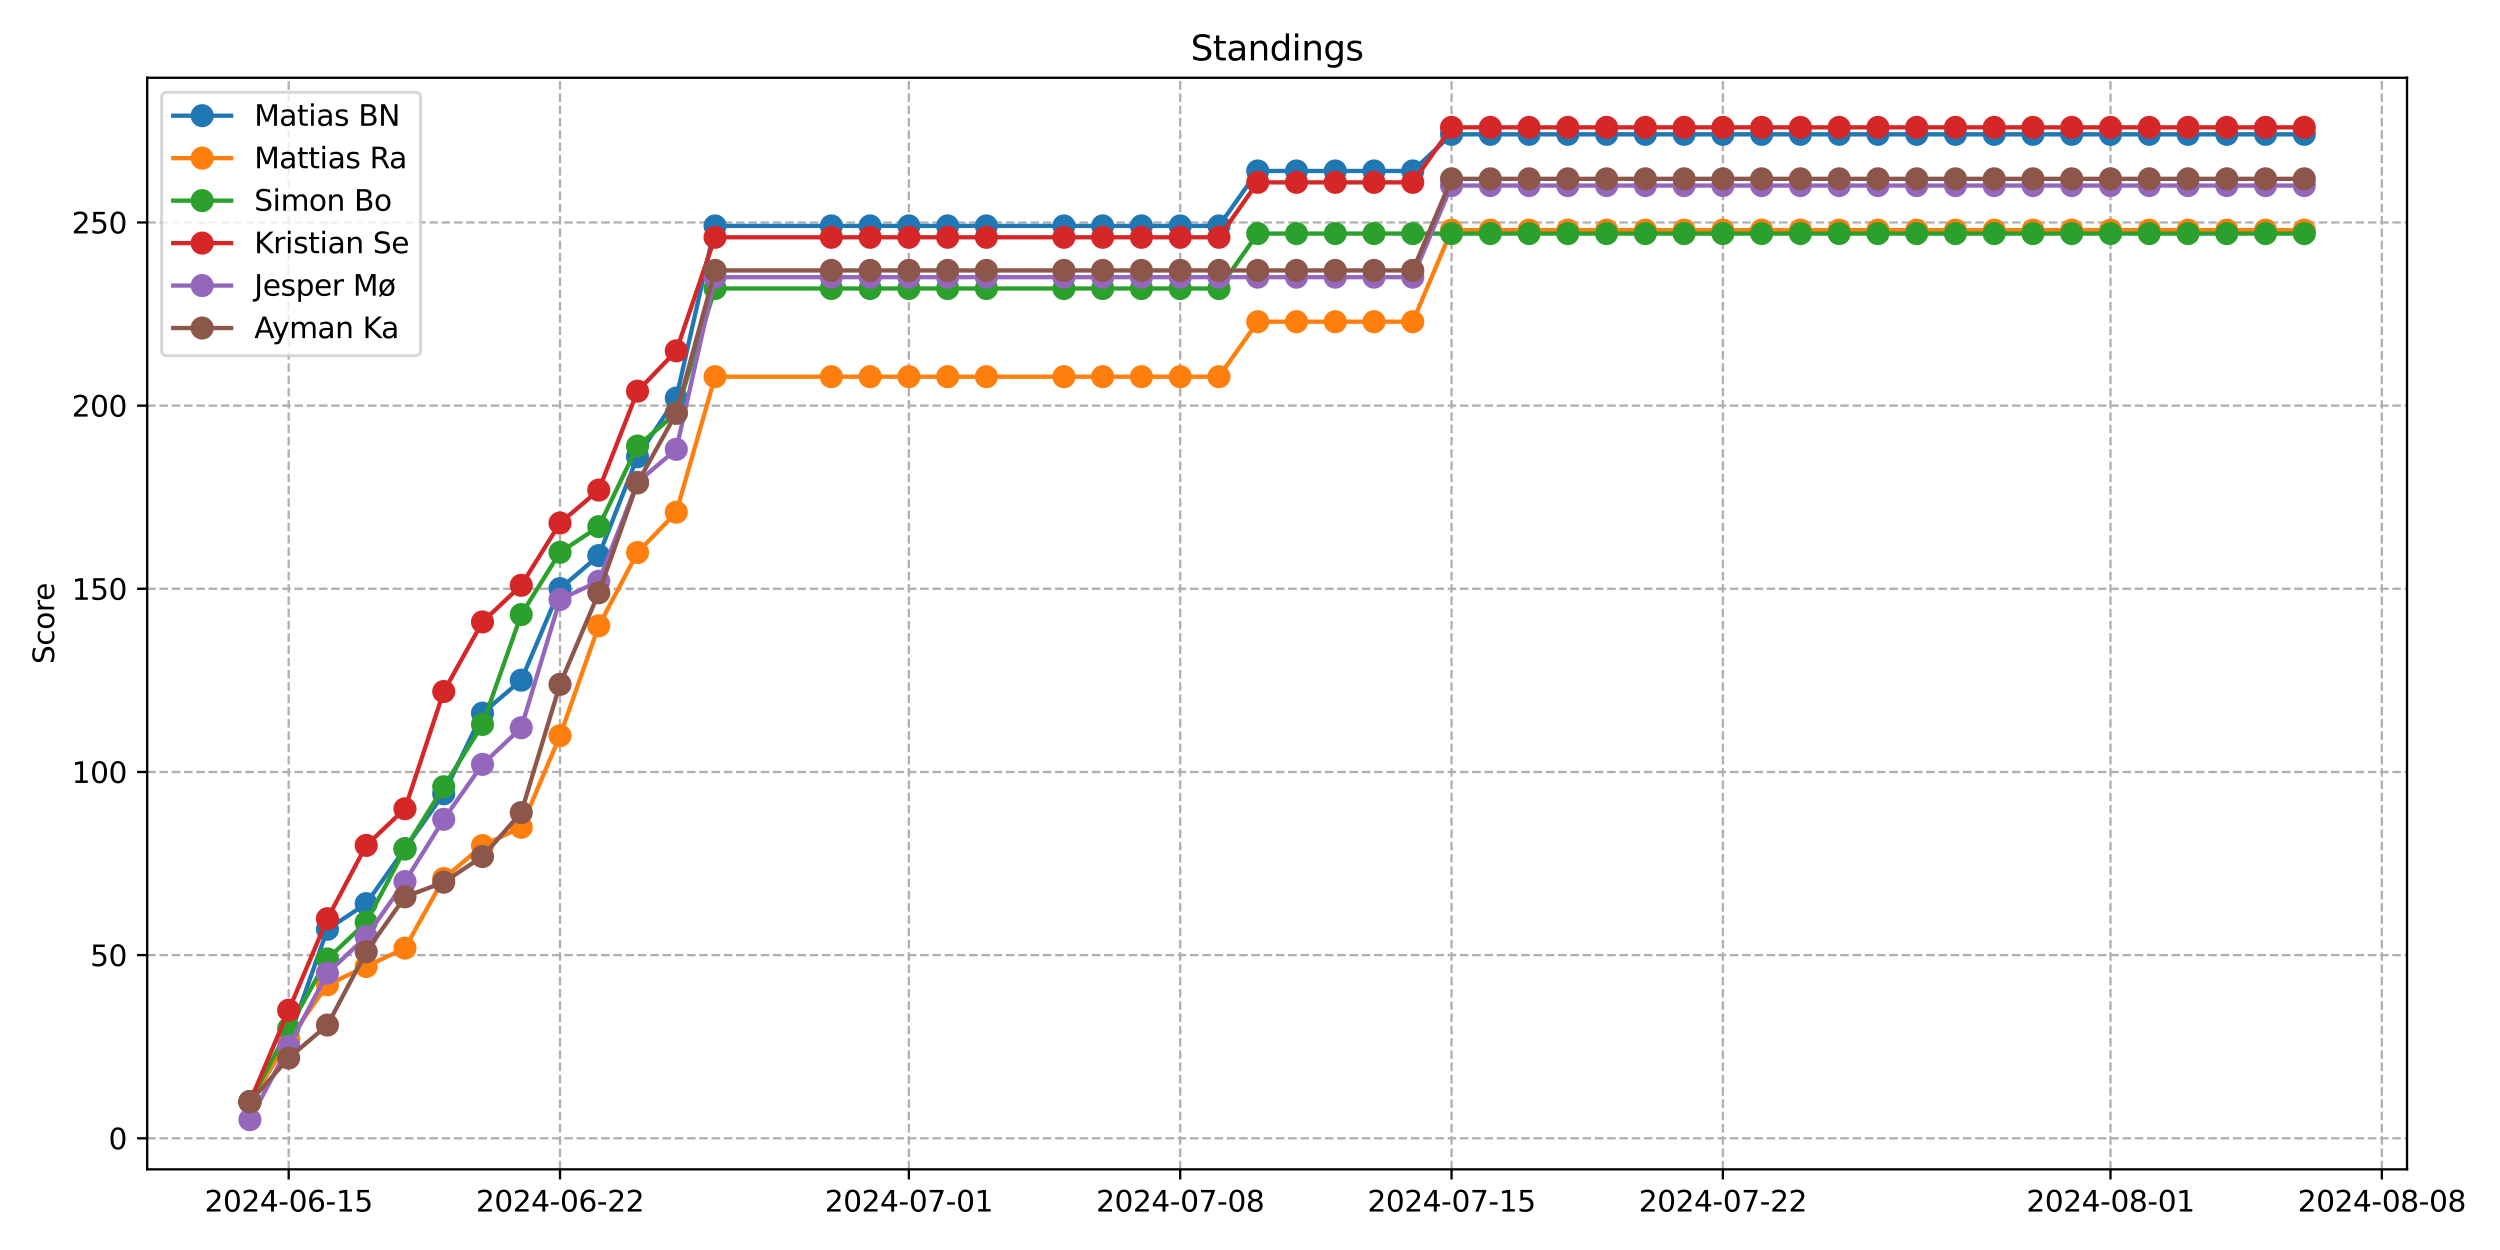 <?xml version="1.0" encoding="utf-8" standalone="no"?>
<!DOCTYPE svg PUBLIC "-//W3C//DTD SVG 1.1//EN"
  "http://www.w3.org/Graphics/SVG/1.1/DTD/svg11.dtd">
<svg xmlns:xlink="http://www.w3.org/1999/xlink" width="864pt" height="432pt" viewBox="0 0 864 432" xmlns="http://www.w3.org/2000/svg" version="1.1">
 <defs>
  <style type="text/css">*{stroke-linejoin: round; stroke-linecap: butt}</style>
 </defs>
 <g id="figure_1">
  <g id="patch_1">
   <path d="M 0 432 
L 864 432 
L 864 0 
L 0 0 
z
" style="fill: #ffffff"/>
  </g>
  <g id="axes_1">
   <g id="patch_2">
    <path d="M 50.87 404.12 
L 831.866 404.12 
L 831.866 26.88 
L 50.87 26.88 
z
" style="fill: #ffffff"/>
   </g>
   <g id="matplotlib.axis_1">
    <g id="xtick_1">
     <g id="line2d_1">
      <path d="M 99.766 404.12 
L 99.766 26.88 
" clip-path="url(#pe37944d29b)" style="fill: none; stroke-dasharray: 2.96,1.28; stroke-dashoffset: 0; stroke: #b0b0b0; stroke-width: 0.8"/>
     </g>
     <g id="line2d_2">
      <defs>
       <path id="md2940b6e6d" d="M 0 0 
L 0 3.5 
" style="stroke: #000000; stroke-width: 0.8"/>
      </defs>
      <g>
       <use xlink:href="#md2940b6e6d" x="99.766" y="404.12" style="stroke: #000000; stroke-width: 0.8"/>
      </g>
     </g>
     <g id="text_1">
      <!-- 2024-06-15 -->
      <g transform="translate(70.708 418.718) scale(0.1 -0.1)">
       <defs>
        <path id="DejaVuSans-32" d="M 1228 531 
L 3431 531 
L 3431 0 
L 469 0 
L 469 531 
Q 828 903 1448 1529 
Q 2069 2156 2228 2338 
Q 2531 2678 2651 2914 
Q 2772 3150 2772 3378 
Q 2772 3750 2511 3984 
Q 2250 4219 1831 4219 
Q 1534 4219 1204 4116 
Q 875 4013 500 3803 
L 500 4441 
Q 881 4594 1212 4672 
Q 1544 4750 1819 4750 
Q 2544 4750 2975 4387 
Q 3406 4025 3406 3419 
Q 3406 3131 3298 2873 
Q 3191 2616 2906 2266 
Q 2828 2175 2409 1742 
Q 1991 1309 1228 531 
z
" transform="scale(0.016)"/>
        <path id="DejaVuSans-30" d="M 2034 4250 
Q 1547 4250 1301 3770 
Q 1056 3291 1056 2328 
Q 1056 1369 1301 889 
Q 1547 409 2034 409 
Q 2525 409 2770 889 
Q 3016 1369 3016 2328 
Q 3016 3291 2770 3770 
Q 2525 4250 2034 4250 
z
M 2034 4750 
Q 2819 4750 3233 4129 
Q 3647 3509 3647 2328 
Q 3647 1150 3233 529 
Q 2819 -91 2034 -91 
Q 1250 -91 836 529 
Q 422 1150 422 2328 
Q 422 3509 836 4129 
Q 1250 4750 2034 4750 
z
" transform="scale(0.016)"/>
        <path id="DejaVuSans-34" d="M 2419 4116 
L 825 1625 
L 2419 1625 
L 2419 4116 
z
M 2253 4666 
L 3047 4666 
L 3047 1625 
L 3713 1625 
L 3713 1100 
L 3047 1100 
L 3047 0 
L 2419 0 
L 2419 1100 
L 313 1100 
L 313 1709 
L 2253 4666 
z
" transform="scale(0.016)"/>
        <path id="DejaVuSans-2d" d="M 313 2009 
L 1997 2009 
L 1997 1497 
L 313 1497 
L 313 2009 
z
" transform="scale(0.016)"/>
        <path id="DejaVuSans-36" d="M 2113 2584 
Q 1688 2584 1439 2293 
Q 1191 2003 1191 1497 
Q 1191 994 1439 701 
Q 1688 409 2113 409 
Q 2538 409 2786 701 
Q 3034 994 3034 1497 
Q 3034 2003 2786 2293 
Q 2538 2584 2113 2584 
z
M 3366 4563 
L 3366 3988 
Q 3128 4100 2886 4159 
Q 2644 4219 2406 4219 
Q 1781 4219 1451 3797 
Q 1122 3375 1075 2522 
Q 1259 2794 1537 2939 
Q 1816 3084 2150 3084 
Q 2853 3084 3261 2657 
Q 3669 2231 3669 1497 
Q 3669 778 3244 343 
Q 2819 -91 2113 -91 
Q 1303 -91 875 529 
Q 447 1150 447 2328 
Q 447 3434 972 4092 
Q 1497 4750 2381 4750 
Q 2619 4750 2861 4703 
Q 3103 4656 3366 4563 
z
" transform="scale(0.016)"/>
        <path id="DejaVuSans-31" d="M 794 531 
L 1825 531 
L 1825 4091 
L 703 3866 
L 703 4441 
L 1819 4666 
L 2450 4666 
L 2450 531 
L 3481 531 
L 3481 0 
L 794 0 
L 794 531 
z
" transform="scale(0.016)"/>
        <path id="DejaVuSans-35" d="M 691 4666 
L 3169 4666 
L 3169 4134 
L 1269 4134 
L 1269 2991 
Q 1406 3038 1543 3061 
Q 1681 3084 1819 3084 
Q 2600 3084 3056 2656 
Q 3513 2228 3513 1497 
Q 3513 744 3044 326 
Q 2575 -91 1722 -91 
Q 1428 -91 1123 -41 
Q 819 9 494 109 
L 494 744 
Q 775 591 1075 516 
Q 1375 441 1709 441 
Q 2250 441 2565 725 
Q 2881 1009 2881 1497 
Q 2881 1984 2565 2268 
Q 2250 2553 1709 2553 
Q 1456 2553 1204 2497 
Q 953 2441 691 2322 
L 691 4666 
z
" transform="scale(0.016)"/>
       </defs>
       <use xlink:href="#DejaVuSans-32"/>
       <use xlink:href="#DejaVuSans-30" x="63.623"/>
       <use xlink:href="#DejaVuSans-32" x="127.246"/>
       <use xlink:href="#DejaVuSans-34" x="190.869"/>
       <use xlink:href="#DejaVuSans-2d" x="254.492"/>
       <use xlink:href="#DejaVuSans-30" x="290.576"/>
       <use xlink:href="#DejaVuSans-36" x="354.199"/>
       <use xlink:href="#DejaVuSans-2d" x="417.822"/>
       <use xlink:href="#DejaVuSans-31" x="453.906"/>
       <use xlink:href="#DejaVuSans-35" x="517.529"/>
      </g>
     </g>
    </g>
    <g id="xtick_2">
     <g id="line2d_3">
      <path d="M 193.539 404.12 
L 193.539 26.88 
" clip-path="url(#pe37944d29b)" style="fill: none; stroke-dasharray: 2.96,1.28; stroke-dashoffset: 0; stroke: #b0b0b0; stroke-width: 0.8"/>
     </g>
     <g id="line2d_4">
      <g>
       <use xlink:href="#md2940b6e6d" x="193.539" y="404.12" style="stroke: #000000; stroke-width: 0.8"/>
      </g>
     </g>
     <g id="text_2">
      <!-- 2024-06-22 -->
      <g transform="translate(164.481 418.718) scale(0.1 -0.1)">
       <use xlink:href="#DejaVuSans-32"/>
       <use xlink:href="#DejaVuSans-30" x="63.623"/>
       <use xlink:href="#DejaVuSans-32" x="127.246"/>
       <use xlink:href="#DejaVuSans-34" x="190.869"/>
       <use xlink:href="#DejaVuSans-2d" x="254.492"/>
       <use xlink:href="#DejaVuSans-30" x="290.576"/>
       <use xlink:href="#DejaVuSans-36" x="354.199"/>
       <use xlink:href="#DejaVuSans-2d" x="417.822"/>
       <use xlink:href="#DejaVuSans-32" x="453.906"/>
       <use xlink:href="#DejaVuSans-32" x="517.529"/>
      </g>
     </g>
    </g>
    <g id="xtick_3">
     <g id="line2d_5">
      <path d="M 314.104 404.12 
L 314.104 26.88 
" clip-path="url(#pe37944d29b)" style="fill: none; stroke-dasharray: 2.96,1.28; stroke-dashoffset: 0; stroke: #b0b0b0; stroke-width: 0.8"/>
     </g>
     <g id="line2d_6">
      <g>
       <use xlink:href="#md2940b6e6d" x="314.104" y="404.12" style="stroke: #000000; stroke-width: 0.8"/>
      </g>
     </g>
     <g id="text_3">
      <!-- 2024-07-01 -->
      <g transform="translate(285.047 418.718) scale(0.1 -0.1)">
       <defs>
        <path id="DejaVuSans-37" d="M 525 4666 
L 3525 4666 
L 3525 4397 
L 1831 0 
L 1172 0 
L 2766 4134 
L 525 4134 
L 525 4666 
z
" transform="scale(0.016)"/>
       </defs>
       <use xlink:href="#DejaVuSans-32"/>
       <use xlink:href="#DejaVuSans-30" x="63.623"/>
       <use xlink:href="#DejaVuSans-32" x="127.246"/>
       <use xlink:href="#DejaVuSans-34" x="190.869"/>
       <use xlink:href="#DejaVuSans-2d" x="254.492"/>
       <use xlink:href="#DejaVuSans-30" x="290.576"/>
       <use xlink:href="#DejaVuSans-37" x="354.199"/>
       <use xlink:href="#DejaVuSans-2d" x="417.822"/>
       <use xlink:href="#DejaVuSans-30" x="453.906"/>
       <use xlink:href="#DejaVuSans-31" x="517.529"/>
      </g>
     </g>
    </g>
    <g id="xtick_4">
     <g id="line2d_7">
      <path d="M 407.877 404.12 
L 407.877 26.88 
" clip-path="url(#pe37944d29b)" style="fill: none; stroke-dasharray: 2.96,1.28; stroke-dashoffset: 0; stroke: #b0b0b0; stroke-width: 0.8"/>
     </g>
     <g id="line2d_8">
      <g>
       <use xlink:href="#md2940b6e6d" x="407.877" y="404.12" style="stroke: #000000; stroke-width: 0.8"/>
      </g>
     </g>
     <g id="text_4">
      <!-- 2024-07-08 -->
      <g transform="translate(378.82 418.718) scale(0.1 -0.1)">
       <defs>
        <path id="DejaVuSans-38" d="M 2034 2216 
Q 1584 2216 1326 1975 
Q 1069 1734 1069 1313 
Q 1069 891 1326 650 
Q 1584 409 2034 409 
Q 2484 409 2743 651 
Q 3003 894 3003 1313 
Q 3003 1734 2745 1975 
Q 2488 2216 2034 2216 
z
M 1403 2484 
Q 997 2584 770 2862 
Q 544 3141 544 3541 
Q 544 4100 942 4425 
Q 1341 4750 2034 4750 
Q 2731 4750 3128 4425 
Q 3525 4100 3525 3541 
Q 3525 3141 3298 2862 
Q 3072 2584 2669 2484 
Q 3125 2378 3379 2068 
Q 3634 1759 3634 1313 
Q 3634 634 3220 271 
Q 2806 -91 2034 -91 
Q 1263 -91 848 271 
Q 434 634 434 1313 
Q 434 1759 690 2068 
Q 947 2378 1403 2484 
z
M 1172 3481 
Q 1172 3119 1398 2916 
Q 1625 2713 2034 2713 
Q 2441 2713 2670 2916 
Q 2900 3119 2900 3481 
Q 2900 3844 2670 4047 
Q 2441 4250 2034 4250 
Q 1625 4250 1398 4047 
Q 1172 3844 1172 3481 
z
" transform="scale(0.016)"/>
       </defs>
       <use xlink:href="#DejaVuSans-32"/>
       <use xlink:href="#DejaVuSans-30" x="63.623"/>
       <use xlink:href="#DejaVuSans-32" x="127.246"/>
       <use xlink:href="#DejaVuSans-34" x="190.869"/>
       <use xlink:href="#DejaVuSans-2d" x="254.492"/>
       <use xlink:href="#DejaVuSans-30" x="290.576"/>
       <use xlink:href="#DejaVuSans-37" x="354.199"/>
       <use xlink:href="#DejaVuSans-2d" x="417.822"/>
       <use xlink:href="#DejaVuSans-30" x="453.906"/>
       <use xlink:href="#DejaVuSans-38" x="517.529"/>
      </g>
     </g>
    </g>
    <g id="xtick_5">
     <g id="line2d_9">
      <path d="M 501.65 404.12 
L 501.65 26.88 
" clip-path="url(#pe37944d29b)" style="fill: none; stroke-dasharray: 2.96,1.28; stroke-dashoffset: 0; stroke: #b0b0b0; stroke-width: 0.8"/>
     </g>
     <g id="line2d_10">
      <g>
       <use xlink:href="#md2940b6e6d" x="501.65" y="404.12" style="stroke: #000000; stroke-width: 0.8"/>
      </g>
     </g>
     <g id="text_5">
      <!-- 2024-07-15 -->
      <g transform="translate(472.593 418.718) scale(0.1 -0.1)">
       <use xlink:href="#DejaVuSans-32"/>
       <use xlink:href="#DejaVuSans-30" x="63.623"/>
       <use xlink:href="#DejaVuSans-32" x="127.246"/>
       <use xlink:href="#DejaVuSans-34" x="190.869"/>
       <use xlink:href="#DejaVuSans-2d" x="254.492"/>
       <use xlink:href="#DejaVuSans-30" x="290.576"/>
       <use xlink:href="#DejaVuSans-37" x="354.199"/>
       <use xlink:href="#DejaVuSans-2d" x="417.822"/>
       <use xlink:href="#DejaVuSans-31" x="453.906"/>
       <use xlink:href="#DejaVuSans-35" x="517.529"/>
      </g>
     </g>
    </g>
    <g id="xtick_6">
     <g id="line2d_11">
      <path d="M 595.423 404.12 
L 595.423 26.88 
" clip-path="url(#pe37944d29b)" style="fill: none; stroke-dasharray: 2.96,1.28; stroke-dashoffset: 0; stroke: #b0b0b0; stroke-width: 0.8"/>
     </g>
     <g id="line2d_12">
      <g>
       <use xlink:href="#md2940b6e6d" x="595.423" y="404.12" style="stroke: #000000; stroke-width: 0.8"/>
      </g>
     </g>
     <g id="text_6">
      <!-- 2024-07-22 -->
      <g transform="translate(566.366 418.718) scale(0.1 -0.1)">
       <use xlink:href="#DejaVuSans-32"/>
       <use xlink:href="#DejaVuSans-30" x="63.623"/>
       <use xlink:href="#DejaVuSans-32" x="127.246"/>
       <use xlink:href="#DejaVuSans-34" x="190.869"/>
       <use xlink:href="#DejaVuSans-2d" x="254.492"/>
       <use xlink:href="#DejaVuSans-30" x="290.576"/>
       <use xlink:href="#DejaVuSans-37" x="354.199"/>
       <use xlink:href="#DejaVuSans-2d" x="417.822"/>
       <use xlink:href="#DejaVuSans-32" x="453.906"/>
       <use xlink:href="#DejaVuSans-32" x="517.529"/>
      </g>
     </g>
    </g>
    <g id="xtick_7">
     <g id="line2d_13">
      <path d="M 729.385 404.12 
L 729.385 26.88 
" clip-path="url(#pe37944d29b)" style="fill: none; stroke-dasharray: 2.96,1.28; stroke-dashoffset: 0; stroke: #b0b0b0; stroke-width: 0.8"/>
     </g>
     <g id="line2d_14">
      <g>
       <use xlink:href="#md2940b6e6d" x="729.385" y="404.12" style="stroke: #000000; stroke-width: 0.8"/>
      </g>
     </g>
     <g id="text_7">
      <!-- 2024-08-01 -->
      <g transform="translate(700.327 418.718) scale(0.1 -0.1)">
       <use xlink:href="#DejaVuSans-32"/>
       <use xlink:href="#DejaVuSans-30" x="63.623"/>
       <use xlink:href="#DejaVuSans-32" x="127.246"/>
       <use xlink:href="#DejaVuSans-34" x="190.869"/>
       <use xlink:href="#DejaVuSans-2d" x="254.492"/>
       <use xlink:href="#DejaVuSans-30" x="290.576"/>
       <use xlink:href="#DejaVuSans-38" x="354.199"/>
       <use xlink:href="#DejaVuSans-2d" x="417.822"/>
       <use xlink:href="#DejaVuSans-30" x="453.906"/>
       <use xlink:href="#DejaVuSans-31" x="517.529"/>
      </g>
     </g>
    </g>
    <g id="xtick_8">
     <g id="line2d_15">
      <path d="M 823.158 404.12 
L 823.158 26.88 
" clip-path="url(#pe37944d29b)" style="fill: none; stroke-dasharray: 2.96,1.28; stroke-dashoffset: 0; stroke: #b0b0b0; stroke-width: 0.8"/>
     </g>
     <g id="line2d_16">
      <g>
       <use xlink:href="#md2940b6e6d" x="823.158" y="404.12" style="stroke: #000000; stroke-width: 0.8"/>
      </g>
     </g>
     <g id="text_8">
      <!-- 2024-08-08 -->
      <g transform="translate(794.1 418.718) scale(0.1 -0.1)">
       <use xlink:href="#DejaVuSans-32"/>
       <use xlink:href="#DejaVuSans-30" x="63.623"/>
       <use xlink:href="#DejaVuSans-32" x="127.246"/>
       <use xlink:href="#DejaVuSans-34" x="190.869"/>
       <use xlink:href="#DejaVuSans-2d" x="254.492"/>
       <use xlink:href="#DejaVuSans-30" x="290.576"/>
       <use xlink:href="#DejaVuSans-38" x="354.199"/>
       <use xlink:href="#DejaVuSans-2d" x="417.822"/>
       <use xlink:href="#DejaVuSans-30" x="453.906"/>
       <use xlink:href="#DejaVuSans-38" x="517.529"/>
      </g>
     </g>
    </g>
   </g>
   <g id="matplotlib.axis_2">
    <g id="ytick_1">
     <g id="line2d_17">
      <path d="M 50.87 393.393 
L 831.866 393.393 
" clip-path="url(#pe37944d29b)" style="fill: none; stroke-dasharray: 2.96,1.28; stroke-dashoffset: 0; stroke: #b0b0b0; stroke-width: 0.8"/>
     </g>
     <g id="line2d_18">
      <defs>
       <path id="meaad106901" d="M 0 0 
L -3.5 0 
" style="stroke: #000000; stroke-width: 0.8"/>
      </defs>
      <g>
       <use xlink:href="#meaad106901" x="50.87" y="393.393" style="stroke: #000000; stroke-width: 0.8"/>
      </g>
     </g>
     <g id="text_9">
      <!-- 0 -->
      <g transform="translate(37.508 397.192) scale(0.1 -0.1)">
       <use xlink:href="#DejaVuSans-30"/>
      </g>
     </g>
    </g>
    <g id="ytick_2">
     <g id="line2d_19">
      <path d="M 50.87 330.09 
L 831.866 330.09 
" clip-path="url(#pe37944d29b)" style="fill: none; stroke-dasharray: 2.96,1.28; stroke-dashoffset: 0; stroke: #b0b0b0; stroke-width: 0.8"/>
     </g>
     <g id="line2d_20">
      <g>
       <use xlink:href="#meaad106901" x="50.87" y="330.09" style="stroke: #000000; stroke-width: 0.8"/>
      </g>
     </g>
     <g id="text_10">
      <!-- 50 -->
      <g transform="translate(31.145 333.89) scale(0.1 -0.1)">
       <use xlink:href="#DejaVuSans-35"/>
       <use xlink:href="#DejaVuSans-30" x="63.623"/>
      </g>
     </g>
    </g>
    <g id="ytick_3">
     <g id="line2d_21">
      <path d="M 50.87 266.788 
L 831.866 266.788 
" clip-path="url(#pe37944d29b)" style="fill: none; stroke-dasharray: 2.96,1.28; stroke-dashoffset: 0; stroke: #b0b0b0; stroke-width: 0.8"/>
     </g>
     <g id="line2d_22">
      <g>
       <use xlink:href="#meaad106901" x="50.87" y="266.788" style="stroke: #000000; stroke-width: 0.8"/>
      </g>
     </g>
     <g id="text_11">
      <!-- 100 -->
      <g transform="translate(24.782 270.587) scale(0.1 -0.1)">
       <use xlink:href="#DejaVuSans-31"/>
       <use xlink:href="#DejaVuSans-30" x="63.623"/>
       <use xlink:href="#DejaVuSans-30" x="127.246"/>
      </g>
     </g>
    </g>
    <g id="ytick_4">
     <g id="line2d_23">
      <path d="M 50.87 203.486 
L 831.866 203.486 
" clip-path="url(#pe37944d29b)" style="fill: none; stroke-dasharray: 2.96,1.28; stroke-dashoffset: 0; stroke: #b0b0b0; stroke-width: 0.8"/>
     </g>
     <g id="line2d_24">
      <g>
       <use xlink:href="#meaad106901" x="50.87" y="203.486" style="stroke: #000000; stroke-width: 0.8"/>
      </g>
     </g>
     <g id="text_12">
      <!-- 150 -->
      <g transform="translate(24.782 207.285) scale(0.1 -0.1)">
       <use xlink:href="#DejaVuSans-31"/>
       <use xlink:href="#DejaVuSans-35" x="63.623"/>
       <use xlink:href="#DejaVuSans-30" x="127.246"/>
      </g>
     </g>
    </g>
    <g id="ytick_5">
     <g id="line2d_25">
      <path d="M 50.87 140.183 
L 831.866 140.183 
" clip-path="url(#pe37944d29b)" style="fill: none; stroke-dasharray: 2.96,1.28; stroke-dashoffset: 0; stroke: #b0b0b0; stroke-width: 0.8"/>
     </g>
     <g id="line2d_26">
      <g>
       <use xlink:href="#meaad106901" x="50.87" y="140.183" style="stroke: #000000; stroke-width: 0.8"/>
      </g>
     </g>
     <g id="text_13">
      <!-- 200 -->
      <g transform="translate(24.782 143.983) scale(0.1 -0.1)">
       <use xlink:href="#DejaVuSans-32"/>
       <use xlink:href="#DejaVuSans-30" x="63.623"/>
       <use xlink:href="#DejaVuSans-30" x="127.246"/>
      </g>
     </g>
    </g>
    <g id="ytick_6">
     <g id="line2d_27">
      <path d="M 50.87 76.881 
L 831.866 76.881 
" clip-path="url(#pe37944d29b)" style="fill: none; stroke-dasharray: 2.96,1.28; stroke-dashoffset: 0; stroke: #b0b0b0; stroke-width: 0.8"/>
     </g>
     <g id="line2d_28">
      <g>
       <use xlink:href="#meaad106901" x="50.87" y="76.881" style="stroke: #000000; stroke-width: 0.8"/>
      </g>
     </g>
     <g id="text_14">
      <!-- 250 -->
      <g transform="translate(24.782 80.68) scale(0.1 -0.1)">
       <use xlink:href="#DejaVuSans-32"/>
       <use xlink:href="#DejaVuSans-35" x="63.623"/>
       <use xlink:href="#DejaVuSans-30" x="127.246"/>
      </g>
     </g>
    </g>
    <g id="text_15">
     <!-- Score -->
     <g transform="translate(18.703 229.502) rotate(-90) scale(0.1 -0.1)">
      <defs>
       <path id="DejaVuSans-53" d="M 3425 4513 
L 3425 3897 
Q 3066 4069 2747 4153 
Q 2428 4238 2131 4238 
Q 1616 4238 1336 4038 
Q 1056 3838 1056 3469 
Q 1056 3159 1242 3001 
Q 1428 2844 1947 2747 
L 2328 2669 
Q 3034 2534 3370 2195 
Q 3706 1856 3706 1288 
Q 3706 609 3251 259 
Q 2797 -91 1919 -91 
Q 1588 -91 1214 -16 
Q 841 59 441 206 
L 441 856 
Q 825 641 1194 531 
Q 1563 422 1919 422 
Q 2459 422 2753 634 
Q 3047 847 3047 1241 
Q 3047 1584 2836 1778 
Q 2625 1972 2144 2069 
L 1759 2144 
Q 1053 2284 737 2584 
Q 422 2884 422 3419 
Q 422 4038 858 4394 
Q 1294 4750 2059 4750 
Q 2388 4750 2728 4690 
Q 3069 4631 3425 4513 
z
" transform="scale(0.016)"/>
       <path id="DejaVuSans-63" d="M 3122 3366 
L 3122 2828 
Q 2878 2963 2633 3030 
Q 2388 3097 2138 3097 
Q 1578 3097 1268 2742 
Q 959 2388 959 1747 
Q 959 1106 1268 751 
Q 1578 397 2138 397 
Q 2388 397 2633 464 
Q 2878 531 3122 666 
L 3122 134 
Q 2881 22 2623 -34 
Q 2366 -91 2075 -91 
Q 1284 -91 818 406 
Q 353 903 353 1747 
Q 353 2603 823 3093 
Q 1294 3584 2113 3584 
Q 2378 3584 2631 3529 
Q 2884 3475 3122 3366 
z
" transform="scale(0.016)"/>
       <path id="DejaVuSans-6f" d="M 1959 3097 
Q 1497 3097 1228 2736 
Q 959 2375 959 1747 
Q 959 1119 1226 758 
Q 1494 397 1959 397 
Q 2419 397 2687 759 
Q 2956 1122 2956 1747 
Q 2956 2369 2687 2733 
Q 2419 3097 1959 3097 
z
M 1959 3584 
Q 2709 3584 3137 3096 
Q 3566 2609 3566 1747 
Q 3566 888 3137 398 
Q 2709 -91 1959 -91 
Q 1206 -91 779 398 
Q 353 888 353 1747 
Q 353 2609 779 3096 
Q 1206 3584 1959 3584 
z
" transform="scale(0.016)"/>
       <path id="DejaVuSans-72" d="M 2631 2963 
Q 2534 3019 2420 3045 
Q 2306 3072 2169 3072 
Q 1681 3072 1420 2755 
Q 1159 2438 1159 1844 
L 1159 0 
L 581 0 
L 581 3500 
L 1159 3500 
L 1159 2956 
Q 1341 3275 1631 3429 
Q 1922 3584 2338 3584 
Q 2397 3584 2469 3576 
Q 2541 3569 2628 3553 
L 2631 2963 
z
" transform="scale(0.016)"/>
       <path id="DejaVuSans-65" d="M 3597 1894 
L 3597 1613 
L 953 1613 
Q 991 1019 1311 708 
Q 1631 397 2203 397 
Q 2534 397 2845 478 
Q 3156 559 3463 722 
L 3463 178 
Q 3153 47 2828 -22 
Q 2503 -91 2169 -91 
Q 1331 -91 842 396 
Q 353 884 353 1716 
Q 353 2575 817 3079 
Q 1281 3584 2069 3584 
Q 2775 3584 3186 3129 
Q 3597 2675 3597 1894 
z
M 3022 2063 
Q 3016 2534 2758 2815 
Q 2500 3097 2075 3097 
Q 1594 3097 1305 2825 
Q 1016 2553 972 2059 
L 3022 2063 
z
" transform="scale(0.016)"/>
      </defs>
      <use xlink:href="#DejaVuSans-53"/>
      <use xlink:href="#DejaVuSans-63" x="63.477"/>
      <use xlink:href="#DejaVuSans-6f" x="118.457"/>
      <use xlink:href="#DejaVuSans-72" x="179.639"/>
      <use xlink:href="#DejaVuSans-65" x="218.502"/>
     </g>
    </g>
   </g>
   <g id="line2d_29">
    <path d="M 86.37 380.662 
L 99.766 359.14 
L 113.162 321.158 
L 126.558 312.296 
L 139.954 293.305 
L 153.351 274.314 
L 166.747 246.461 
L 180.143 235.067 
L 193.539 203.416 
L 206.935 192.021 
L 220.331 157.838 
L 233.727 137.581 
L 247.124 78.077 
L 287.312 78.077 
L 300.708 78.077 
L 314.104 78.077 
L 327.5 78.077 
L 340.897 78.077 
L 367.689 78.077 
L 381.085 78.077 
L 394.481 78.077 
L 407.877 78.077 
L 421.274 78.077 
L 434.67 59.086 
L 448.066 59.086 
L 461.462 59.086 
L 474.858 59.086 
L 488.254 59.086 
L 501.65 46.426 
L 515.047 46.426 
L 528.443 46.426 
L 541.839 46.426 
L 555.235 46.426 
L 568.631 46.426 
L 582.027 46.426 
L 595.423 46.426 
L 608.82 46.426 
L 622.216 46.426 
L 635.612 46.426 
L 649.008 46.426 
L 662.404 46.426 
L 675.8 46.426 
L 689.197 46.426 
L 702.593 46.426 
L 715.989 46.426 
L 729.385 46.426 
L 742.781 46.426 
L 756.177 46.426 
L 769.573 46.426 
L 782.97 46.426 
L 796.366 46.426 
" clip-path="url(#pe37944d29b)" style="fill: none; stroke: #1f77b4; stroke-width: 1.5; stroke-linecap: square"/>
    <defs>
     <path id="m138272a766" d="M 0 3.5 
C 0.928 3.5 1.819 3.131 2.475 2.475 
C 3.131 1.819 3.5 0.928 3.5 0 
C 3.5 -0.928 3.131 -1.819 2.475 -2.475 
C 1.819 -3.131 0.928 -3.5 0 -3.5 
C -0.928 -3.5 -1.819 -3.131 -2.475 -2.475 
C -3.131 -1.819 -3.5 -0.928 -3.5 0 
C -3.5 0.928 -3.131 1.819 -2.475 2.475 
C -1.819 3.131 -0.928 3.5 0 3.5 
z
" style="stroke: #1f77b4"/>
    </defs>
    <g clip-path="url(#pe37944d29b)">
     <use xlink:href="#m138272a766" x="86.37" y="380.662" style="fill: #1f77b4; stroke: #1f77b4"/>
     <use xlink:href="#m138272a766" x="99.766" y="359.14" style="fill: #1f77b4; stroke: #1f77b4"/>
     <use xlink:href="#m138272a766" x="113.162" y="321.158" style="fill: #1f77b4; stroke: #1f77b4"/>
     <use xlink:href="#m138272a766" x="126.558" y="312.296" style="fill: #1f77b4; stroke: #1f77b4"/>
     <use xlink:href="#m138272a766" x="139.954" y="293.305" style="fill: #1f77b4; stroke: #1f77b4"/>
     <use xlink:href="#m138272a766" x="153.351" y="274.314" style="fill: #1f77b4; stroke: #1f77b4"/>
     <use xlink:href="#m138272a766" x="166.747" y="246.461" style="fill: #1f77b4; stroke: #1f77b4"/>
     <use xlink:href="#m138272a766" x="180.143" y="235.067" style="fill: #1f77b4; stroke: #1f77b4"/>
     <use xlink:href="#m138272a766" x="193.539" y="203.416" style="fill: #1f77b4; stroke: #1f77b4"/>
     <use xlink:href="#m138272a766" x="206.935" y="192.021" style="fill: #1f77b4; stroke: #1f77b4"/>
     <use xlink:href="#m138272a766" x="220.331" y="157.838" style="fill: #1f77b4; stroke: #1f77b4"/>
     <use xlink:href="#m138272a766" x="233.727" y="137.581" style="fill: #1f77b4; stroke: #1f77b4"/>
     <use xlink:href="#m138272a766" x="247.124" y="78.077" style="fill: #1f77b4; stroke: #1f77b4"/>
     <use xlink:href="#m138272a766" x="287.312" y="78.077" style="fill: #1f77b4; stroke: #1f77b4"/>
     <use xlink:href="#m138272a766" x="300.708" y="78.077" style="fill: #1f77b4; stroke: #1f77b4"/>
     <use xlink:href="#m138272a766" x="314.104" y="78.077" style="fill: #1f77b4; stroke: #1f77b4"/>
     <use xlink:href="#m138272a766" x="327.5" y="78.077" style="fill: #1f77b4; stroke: #1f77b4"/>
     <use xlink:href="#m138272a766" x="340.897" y="78.077" style="fill: #1f77b4; stroke: #1f77b4"/>
     <use xlink:href="#m138272a766" x="367.689" y="78.077" style="fill: #1f77b4; stroke: #1f77b4"/>
     <use xlink:href="#m138272a766" x="381.085" y="78.077" style="fill: #1f77b4; stroke: #1f77b4"/>
     <use xlink:href="#m138272a766" x="394.481" y="78.077" style="fill: #1f77b4; stroke: #1f77b4"/>
     <use xlink:href="#m138272a766" x="407.877" y="78.077" style="fill: #1f77b4; stroke: #1f77b4"/>
     <use xlink:href="#m138272a766" x="421.274" y="78.077" style="fill: #1f77b4; stroke: #1f77b4"/>
     <use xlink:href="#m138272a766" x="434.67" y="59.086" style="fill: #1f77b4; stroke: #1f77b4"/>
     <use xlink:href="#m138272a766" x="448.066" y="59.086" style="fill: #1f77b4; stroke: #1f77b4"/>
     <use xlink:href="#m138272a766" x="461.462" y="59.086" style="fill: #1f77b4; stroke: #1f77b4"/>
     <use xlink:href="#m138272a766" x="474.858" y="59.086" style="fill: #1f77b4; stroke: #1f77b4"/>
     <use xlink:href="#m138272a766" x="488.254" y="59.086" style="fill: #1f77b4; stroke: #1f77b4"/>
     <use xlink:href="#m138272a766" x="501.65" y="46.426" style="fill: #1f77b4; stroke: #1f77b4"/>
     <use xlink:href="#m138272a766" x="515.047" y="46.426" style="fill: #1f77b4; stroke: #1f77b4"/>
     <use xlink:href="#m138272a766" x="528.443" y="46.426" style="fill: #1f77b4; stroke: #1f77b4"/>
     <use xlink:href="#m138272a766" x="541.839" y="46.426" style="fill: #1f77b4; stroke: #1f77b4"/>
     <use xlink:href="#m138272a766" x="555.235" y="46.426" style="fill: #1f77b4; stroke: #1f77b4"/>
     <use xlink:href="#m138272a766" x="568.631" y="46.426" style="fill: #1f77b4; stroke: #1f77b4"/>
     <use xlink:href="#m138272a766" x="582.027" y="46.426" style="fill: #1f77b4; stroke: #1f77b4"/>
     <use xlink:href="#m138272a766" x="595.423" y="46.426" style="fill: #1f77b4; stroke: #1f77b4"/>
     <use xlink:href="#m138272a766" x="608.82" y="46.426" style="fill: #1f77b4; stroke: #1f77b4"/>
     <use xlink:href="#m138272a766" x="622.216" y="46.426" style="fill: #1f77b4; stroke: #1f77b4"/>
     <use xlink:href="#m138272a766" x="635.612" y="46.426" style="fill: #1f77b4; stroke: #1f77b4"/>
     <use xlink:href="#m138272a766" x="649.008" y="46.426" style="fill: #1f77b4; stroke: #1f77b4"/>
     <use xlink:href="#m138272a766" x="662.404" y="46.426" style="fill: #1f77b4; stroke: #1f77b4"/>
     <use xlink:href="#m138272a766" x="675.8" y="46.426" style="fill: #1f77b4; stroke: #1f77b4"/>
     <use xlink:href="#m138272a766" x="689.197" y="46.426" style="fill: #1f77b4; stroke: #1f77b4"/>
     <use xlink:href="#m138272a766" x="702.593" y="46.426" style="fill: #1f77b4; stroke: #1f77b4"/>
     <use xlink:href="#m138272a766" x="715.989" y="46.426" style="fill: #1f77b4; stroke: #1f77b4"/>
     <use xlink:href="#m138272a766" x="729.385" y="46.426" style="fill: #1f77b4; stroke: #1f77b4"/>
     <use xlink:href="#m138272a766" x="742.781" y="46.426" style="fill: #1f77b4; stroke: #1f77b4"/>
     <use xlink:href="#m138272a766" x="756.177" y="46.426" style="fill: #1f77b4; stroke: #1f77b4"/>
     <use xlink:href="#m138272a766" x="769.573" y="46.426" style="fill: #1f77b4; stroke: #1f77b4"/>
     <use xlink:href="#m138272a766" x="782.97" y="46.426" style="fill: #1f77b4; stroke: #1f77b4"/>
     <use xlink:href="#m138272a766" x="796.366" y="46.426" style="fill: #1f77b4; stroke: #1f77b4"/>
    </g>
   </g>
   <g id="line2d_30">
    <path d="M 86.37 380.856 
L 99.766 359.334 
L 113.162 340.343 
L 126.558 334.013 
L 139.954 327.682 
L 153.351 303.627 
L 166.747 292.233 
L 180.143 285.903 
L 193.539 254.252 
L 206.935 216.27 
L 220.331 190.949 
L 233.727 177.023 
L 247.124 130.179 
L 287.312 130.179 
L 300.708 130.179 
L 314.104 130.179 
L 327.5 130.179 
L 340.897 130.179 
L 367.689 130.179 
L 381.085 130.179 
L 394.481 130.179 
L 407.877 130.179 
L 421.274 130.179 
L 434.67 111.188 
L 448.066 111.188 
L 461.462 111.188 
L 474.858 111.188 
L 488.254 111.188 
L 501.65 79.537 
L 515.047 79.537 
L 528.443 79.537 
L 541.839 79.537 
L 555.235 79.537 
L 568.631 79.537 
L 582.027 79.537 
L 595.423 79.537 
L 608.82 79.537 
L 622.216 79.537 
L 635.612 79.537 
L 649.008 79.537 
L 662.404 79.537 
L 675.8 79.537 
L 689.197 79.537 
L 702.593 79.537 
L 715.989 79.537 
L 729.385 79.537 
L 742.781 79.537 
L 756.177 79.537 
L 769.573 79.537 
L 782.97 79.537 
L 796.366 79.537 
" clip-path="url(#pe37944d29b)" style="fill: none; stroke: #ff7f0e; stroke-width: 1.5; stroke-linecap: square"/>
    <defs>
     <path id="md7d8e159e0" d="M 0 3.5 
C 0.928 3.5 1.819 3.131 2.475 2.475 
C 3.131 1.819 3.5 0.928 3.5 0 
C 3.5 -0.928 3.131 -1.819 2.475 -2.475 
C 1.819 -3.131 0.928 -3.5 0 -3.5 
C -0.928 -3.5 -1.819 -3.131 -2.475 -2.475 
C -3.131 -1.819 -3.5 -0.928 -3.5 0 
C -3.5 0.928 -3.131 1.819 -2.475 2.475 
C -1.819 3.131 -0.928 3.5 0 3.5 
z
" style="stroke: #ff7f0e"/>
    </defs>
    <g clip-path="url(#pe37944d29b)">
     <use xlink:href="#md7d8e159e0" x="86.37" y="380.856" style="fill: #ff7f0e; stroke: #ff7f0e"/>
     <use xlink:href="#md7d8e159e0" x="99.766" y="359.334" style="fill: #ff7f0e; stroke: #ff7f0e"/>
     <use xlink:href="#md7d8e159e0" x="113.162" y="340.343" style="fill: #ff7f0e; stroke: #ff7f0e"/>
     <use xlink:href="#md7d8e159e0" x="126.558" y="334.013" style="fill: #ff7f0e; stroke: #ff7f0e"/>
     <use xlink:href="#md7d8e159e0" x="139.954" y="327.682" style="fill: #ff7f0e; stroke: #ff7f0e"/>
     <use xlink:href="#md7d8e159e0" x="153.351" y="303.627" style="fill: #ff7f0e; stroke: #ff7f0e"/>
     <use xlink:href="#md7d8e159e0" x="166.747" y="292.233" style="fill: #ff7f0e; stroke: #ff7f0e"/>
     <use xlink:href="#md7d8e159e0" x="180.143" y="285.903" style="fill: #ff7f0e; stroke: #ff7f0e"/>
     <use xlink:href="#md7d8e159e0" x="193.539" y="254.252" style="fill: #ff7f0e; stroke: #ff7f0e"/>
     <use xlink:href="#md7d8e159e0" x="206.935" y="216.27" style="fill: #ff7f0e; stroke: #ff7f0e"/>
     <use xlink:href="#md7d8e159e0" x="220.331" y="190.949" style="fill: #ff7f0e; stroke: #ff7f0e"/>
     <use xlink:href="#md7d8e159e0" x="233.727" y="177.023" style="fill: #ff7f0e; stroke: #ff7f0e"/>
     <use xlink:href="#md7d8e159e0" x="247.124" y="130.179" style="fill: #ff7f0e; stroke: #ff7f0e"/>
     <use xlink:href="#md7d8e159e0" x="287.312" y="130.179" style="fill: #ff7f0e; stroke: #ff7f0e"/>
     <use xlink:href="#md7d8e159e0" x="300.708" y="130.179" style="fill: #ff7f0e; stroke: #ff7f0e"/>
     <use xlink:href="#md7d8e159e0" x="314.104" y="130.179" style="fill: #ff7f0e; stroke: #ff7f0e"/>
     <use xlink:href="#md7d8e159e0" x="327.5" y="130.179" style="fill: #ff7f0e; stroke: #ff7f0e"/>
     <use xlink:href="#md7d8e159e0" x="340.897" y="130.179" style="fill: #ff7f0e; stroke: #ff7f0e"/>
     <use xlink:href="#md7d8e159e0" x="367.689" y="130.179" style="fill: #ff7f0e; stroke: #ff7f0e"/>
     <use xlink:href="#md7d8e159e0" x="381.085" y="130.179" style="fill: #ff7f0e; stroke: #ff7f0e"/>
     <use xlink:href="#md7d8e159e0" x="394.481" y="130.179" style="fill: #ff7f0e; stroke: #ff7f0e"/>
     <use xlink:href="#md7d8e159e0" x="407.877" y="130.179" style="fill: #ff7f0e; stroke: #ff7f0e"/>
     <use xlink:href="#md7d8e159e0" x="421.274" y="130.179" style="fill: #ff7f0e; stroke: #ff7f0e"/>
     <use xlink:href="#md7d8e159e0" x="434.67" y="111.188" style="fill: #ff7f0e; stroke: #ff7f0e"/>
     <use xlink:href="#md7d8e159e0" x="448.066" y="111.188" style="fill: #ff7f0e; stroke: #ff7f0e"/>
     <use xlink:href="#md7d8e159e0" x="461.462" y="111.188" style="fill: #ff7f0e; stroke: #ff7f0e"/>
     <use xlink:href="#md7d8e159e0" x="474.858" y="111.188" style="fill: #ff7f0e; stroke: #ff7f0e"/>
     <use xlink:href="#md7d8e159e0" x="488.254" y="111.188" style="fill: #ff7f0e; stroke: #ff7f0e"/>
     <use xlink:href="#md7d8e159e0" x="501.65" y="79.537" style="fill: #ff7f0e; stroke: #ff7f0e"/>
     <use xlink:href="#md7d8e159e0" x="515.047" y="79.537" style="fill: #ff7f0e; stroke: #ff7f0e"/>
     <use xlink:href="#md7d8e159e0" x="528.443" y="79.537" style="fill: #ff7f0e; stroke: #ff7f0e"/>
     <use xlink:href="#md7d8e159e0" x="541.839" y="79.537" style="fill: #ff7f0e; stroke: #ff7f0e"/>
     <use xlink:href="#md7d8e159e0" x="555.235" y="79.537" style="fill: #ff7f0e; stroke: #ff7f0e"/>
     <use xlink:href="#md7d8e159e0" x="568.631" y="79.537" style="fill: #ff7f0e; stroke: #ff7f0e"/>
     <use xlink:href="#md7d8e159e0" x="582.027" y="79.537" style="fill: #ff7f0e; stroke: #ff7f0e"/>
     <use xlink:href="#md7d8e159e0" x="595.423" y="79.537" style="fill: #ff7f0e; stroke: #ff7f0e"/>
     <use xlink:href="#md7d8e159e0" x="608.82" y="79.537" style="fill: #ff7f0e; stroke: #ff7f0e"/>
     <use xlink:href="#md7d8e159e0" x="622.216" y="79.537" style="fill: #ff7f0e; stroke: #ff7f0e"/>
     <use xlink:href="#md7d8e159e0" x="635.612" y="79.537" style="fill: #ff7f0e; stroke: #ff7f0e"/>
     <use xlink:href="#md7d8e159e0" x="649.008" y="79.537" style="fill: #ff7f0e; stroke: #ff7f0e"/>
     <use xlink:href="#md7d8e159e0" x="662.404" y="79.537" style="fill: #ff7f0e; stroke: #ff7f0e"/>
     <use xlink:href="#md7d8e159e0" x="675.8" y="79.537" style="fill: #ff7f0e; stroke: #ff7f0e"/>
     <use xlink:href="#md7d8e159e0" x="689.197" y="79.537" style="fill: #ff7f0e; stroke: #ff7f0e"/>
     <use xlink:href="#md7d8e159e0" x="702.593" y="79.537" style="fill: #ff7f0e; stroke: #ff7f0e"/>
     <use xlink:href="#md7d8e159e0" x="715.989" y="79.537" style="fill: #ff7f0e; stroke: #ff7f0e"/>
     <use xlink:href="#md7d8e159e0" x="729.385" y="79.537" style="fill: #ff7f0e; stroke: #ff7f0e"/>
     <use xlink:href="#md7d8e159e0" x="742.781" y="79.537" style="fill: #ff7f0e; stroke: #ff7f0e"/>
     <use xlink:href="#md7d8e159e0" x="756.177" y="79.537" style="fill: #ff7f0e; stroke: #ff7f0e"/>
     <use xlink:href="#md7d8e159e0" x="769.573" y="79.537" style="fill: #ff7f0e; stroke: #ff7f0e"/>
     <use xlink:href="#md7d8e159e0" x="782.97" y="79.537" style="fill: #ff7f0e; stroke: #ff7f0e"/>
     <use xlink:href="#md7d8e159e0" x="796.366" y="79.537" style="fill: #ff7f0e; stroke: #ff7f0e"/>
    </g>
   </g>
   <g id="line2d_31">
    <path d="M 86.37 380.777 
L 99.766 355.456 
L 113.162 331.401 
L 126.558 318.74 
L 139.954 293.419 
L 153.351 271.897 
L 166.747 250.374 
L 180.143 212.392 
L 193.539 190.87 
L 206.935 182.007 
L 220.331 154.154 
L 233.727 142.76 
L 247.124 99.714 
L 287.312 99.714 
L 300.708 99.714 
L 314.104 99.714 
L 327.5 99.714 
L 340.897 99.714 
L 367.689 99.714 
L 381.085 99.714 
L 394.481 99.714 
L 407.877 99.714 
L 421.274 99.714 
L 434.67 80.723 
L 448.066 80.723 
L 461.462 80.723 
L 474.858 80.723 
L 488.254 80.723 
L 501.65 80.723 
L 515.047 80.723 
L 528.443 80.723 
L 541.839 80.723 
L 555.235 80.723 
L 568.631 80.723 
L 582.027 80.723 
L 595.423 80.723 
L 608.82 80.723 
L 622.216 80.723 
L 635.612 80.723 
L 649.008 80.723 
L 662.404 80.723 
L 675.8 80.723 
L 689.197 80.723 
L 702.593 80.723 
L 715.989 80.723 
L 729.385 80.723 
L 742.781 80.723 
L 756.177 80.723 
L 769.573 80.723 
L 782.97 80.723 
L 796.366 80.723 
" clip-path="url(#pe37944d29b)" style="fill: none; stroke: #2ca02c; stroke-width: 1.5; stroke-linecap: square"/>
    <defs>
     <path id="me4f5986969" d="M 0 3.5 
C 0.928 3.5 1.819 3.131 2.475 2.475 
C 3.131 1.819 3.5 0.928 3.5 0 
C 3.5 -0.928 3.131 -1.819 2.475 -2.475 
C 1.819 -3.131 0.928 -3.5 0 -3.5 
C -0.928 -3.5 -1.819 -3.131 -2.475 -2.475 
C -3.131 -1.819 -3.5 -0.928 -3.5 0 
C -3.5 0.928 -3.131 1.819 -2.475 2.475 
C -1.819 3.131 -0.928 3.5 0 3.5 
z
" style="stroke: #2ca02c"/>
    </defs>
    <g clip-path="url(#pe37944d29b)">
     <use xlink:href="#me4f5986969" x="86.37" y="380.777" style="fill: #2ca02c; stroke: #2ca02c"/>
     <use xlink:href="#me4f5986969" x="99.766" y="355.456" style="fill: #2ca02c; stroke: #2ca02c"/>
     <use xlink:href="#me4f5986969" x="113.162" y="331.401" style="fill: #2ca02c; stroke: #2ca02c"/>
     <use xlink:href="#me4f5986969" x="126.558" y="318.74" style="fill: #2ca02c; stroke: #2ca02c"/>
     <use xlink:href="#me4f5986969" x="139.954" y="293.419" style="fill: #2ca02c; stroke: #2ca02c"/>
     <use xlink:href="#me4f5986969" x="153.351" y="271.897" style="fill: #2ca02c; stroke: #2ca02c"/>
     <use xlink:href="#me4f5986969" x="166.747" y="250.374" style="fill: #2ca02c; stroke: #2ca02c"/>
     <use xlink:href="#me4f5986969" x="180.143" y="212.392" style="fill: #2ca02c; stroke: #2ca02c"/>
     <use xlink:href="#me4f5986969" x="193.539" y="190.87" style="fill: #2ca02c; stroke: #2ca02c"/>
     <use xlink:href="#me4f5986969" x="206.935" y="182.007" style="fill: #2ca02c; stroke: #2ca02c"/>
     <use xlink:href="#me4f5986969" x="220.331" y="154.154" style="fill: #2ca02c; stroke: #2ca02c"/>
     <use xlink:href="#me4f5986969" x="233.727" y="142.76" style="fill: #2ca02c; stroke: #2ca02c"/>
     <use xlink:href="#me4f5986969" x="247.124" y="99.714" style="fill: #2ca02c; stroke: #2ca02c"/>
     <use xlink:href="#me4f5986969" x="287.312" y="99.714" style="fill: #2ca02c; stroke: #2ca02c"/>
     <use xlink:href="#me4f5986969" x="300.708" y="99.714" style="fill: #2ca02c; stroke: #2ca02c"/>
     <use xlink:href="#me4f5986969" x="314.104" y="99.714" style="fill: #2ca02c; stroke: #2ca02c"/>
     <use xlink:href="#me4f5986969" x="327.5" y="99.714" style="fill: #2ca02c; stroke: #2ca02c"/>
     <use xlink:href="#me4f5986969" x="340.897" y="99.714" style="fill: #2ca02c; stroke: #2ca02c"/>
     <use xlink:href="#me4f5986969" x="367.689" y="99.714" style="fill: #2ca02c; stroke: #2ca02c"/>
     <use xlink:href="#me4f5986969" x="381.085" y="99.714" style="fill: #2ca02c; stroke: #2ca02c"/>
     <use xlink:href="#me4f5986969" x="394.481" y="99.714" style="fill: #2ca02c; stroke: #2ca02c"/>
     <use xlink:href="#me4f5986969" x="407.877" y="99.714" style="fill: #2ca02c; stroke: #2ca02c"/>
     <use xlink:href="#me4f5986969" x="421.274" y="99.714" style="fill: #2ca02c; stroke: #2ca02c"/>
     <use xlink:href="#me4f5986969" x="434.67" y="80.723" style="fill: #2ca02c; stroke: #2ca02c"/>
     <use xlink:href="#me4f5986969" x="448.066" y="80.723" style="fill: #2ca02c; stroke: #2ca02c"/>
     <use xlink:href="#me4f5986969" x="461.462" y="80.723" style="fill: #2ca02c; stroke: #2ca02c"/>
     <use xlink:href="#me4f5986969" x="474.858" y="80.723" style="fill: #2ca02c; stroke: #2ca02c"/>
     <use xlink:href="#me4f5986969" x="488.254" y="80.723" style="fill: #2ca02c; stroke: #2ca02c"/>
     <use xlink:href="#me4f5986969" x="501.65" y="80.723" style="fill: #2ca02c; stroke: #2ca02c"/>
     <use xlink:href="#me4f5986969" x="515.047" y="80.723" style="fill: #2ca02c; stroke: #2ca02c"/>
     <use xlink:href="#me4f5986969" x="528.443" y="80.723" style="fill: #2ca02c; stroke: #2ca02c"/>
     <use xlink:href="#me4f5986969" x="541.839" y="80.723" style="fill: #2ca02c; stroke: #2ca02c"/>
     <use xlink:href="#me4f5986969" x="555.235" y="80.723" style="fill: #2ca02c; stroke: #2ca02c"/>
     <use xlink:href="#me4f5986969" x="568.631" y="80.723" style="fill: #2ca02c; stroke: #2ca02c"/>
     <use xlink:href="#me4f5986969" x="582.027" y="80.723" style="fill: #2ca02c; stroke: #2ca02c"/>
     <use xlink:href="#me4f5986969" x="595.423" y="80.723" style="fill: #2ca02c; stroke: #2ca02c"/>
     <use xlink:href="#me4f5986969" x="608.82" y="80.723" style="fill: #2ca02c; stroke: #2ca02c"/>
     <use xlink:href="#me4f5986969" x="622.216" y="80.723" style="fill: #2ca02c; stroke: #2ca02c"/>
     <use xlink:href="#me4f5986969" x="635.612" y="80.723" style="fill: #2ca02c; stroke: #2ca02c"/>
     <use xlink:href="#me4f5986969" x="649.008" y="80.723" style="fill: #2ca02c; stroke: #2ca02c"/>
     <use xlink:href="#me4f5986969" x="662.404" y="80.723" style="fill: #2ca02c; stroke: #2ca02c"/>
     <use xlink:href="#me4f5986969" x="675.8" y="80.723" style="fill: #2ca02c; stroke: #2ca02c"/>
     <use xlink:href="#me4f5986969" x="689.197" y="80.723" style="fill: #2ca02c; stroke: #2ca02c"/>
     <use xlink:href="#me4f5986969" x="702.593" y="80.723" style="fill: #2ca02c; stroke: #2ca02c"/>
     <use xlink:href="#me4f5986969" x="715.989" y="80.723" style="fill: #2ca02c; stroke: #2ca02c"/>
     <use xlink:href="#me4f5986969" x="729.385" y="80.723" style="fill: #2ca02c; stroke: #2ca02c"/>
     <use xlink:href="#me4f5986969" x="742.781" y="80.723" style="fill: #2ca02c; stroke: #2ca02c"/>
     <use xlink:href="#me4f5986969" x="756.177" y="80.723" style="fill: #2ca02c; stroke: #2ca02c"/>
     <use xlink:href="#me4f5986969" x="769.573" y="80.723" style="fill: #2ca02c; stroke: #2ca02c"/>
     <use xlink:href="#me4f5986969" x="782.97" y="80.723" style="fill: #2ca02c; stroke: #2ca02c"/>
     <use xlink:href="#me4f5986969" x="796.366" y="80.723" style="fill: #2ca02c; stroke: #2ca02c"/>
    </g>
   </g>
   <g id="line2d_32">
    <path d="M 86.37 380.796 
L 99.766 349.145 
L 113.162 317.494 
L 126.558 292.173 
L 139.954 279.512 
L 153.351 238.999 
L 166.747 214.944 
L 180.143 202.283 
L 193.539 180.76 
L 206.935 169.366 
L 220.331 135.183 
L 233.727 121.256 
L 247.124 82.009 
L 287.312 82.009 
L 300.708 82.009 
L 314.104 82.009 
L 327.5 82.009 
L 340.897 82.009 
L 367.689 82.009 
L 381.085 82.009 
L 394.481 82.009 
L 407.877 82.009 
L 421.274 82.009 
L 434.67 63.018 
L 448.066 63.018 
L 461.462 63.018 
L 474.858 63.018 
L 488.254 63.018 
L 501.65 44.027 
L 515.047 44.027 
L 528.443 44.027 
L 541.839 44.027 
L 555.235 44.027 
L 568.631 44.027 
L 582.027 44.027 
L 595.423 44.027 
L 608.82 44.027 
L 622.216 44.027 
L 635.612 44.027 
L 649.008 44.027 
L 662.404 44.027 
L 675.8 44.027 
L 689.197 44.027 
L 702.593 44.027 
L 715.989 44.027 
L 729.385 44.027 
L 742.781 44.027 
L 756.177 44.027 
L 769.573 44.027 
L 782.97 44.027 
L 796.366 44.027 
" clip-path="url(#pe37944d29b)" style="fill: none; stroke: #d62728; stroke-width: 1.5; stroke-linecap: square"/>
    <defs>
     <path id="m08508c18b1" d="M 0 3.5 
C 0.928 3.5 1.819 3.131 2.475 2.475 
C 3.131 1.819 3.5 0.928 3.5 0 
C 3.5 -0.928 3.131 -1.819 2.475 -2.475 
C 1.819 -3.131 0.928 -3.5 0 -3.5 
C -0.928 -3.5 -1.819 -3.131 -2.475 -2.475 
C -3.131 -1.819 -3.5 -0.928 -3.5 0 
C -3.5 0.928 -3.131 1.819 -2.475 2.475 
C -1.819 3.131 -0.928 3.5 0 3.5 
z
" style="stroke: #d62728"/>
    </defs>
    <g clip-path="url(#pe37944d29b)">
     <use xlink:href="#m08508c18b1" x="86.37" y="380.796" style="fill: #d62728; stroke: #d62728"/>
     <use xlink:href="#m08508c18b1" x="99.766" y="349.145" style="fill: #d62728; stroke: #d62728"/>
     <use xlink:href="#m08508c18b1" x="113.162" y="317.494" style="fill: #d62728; stroke: #d62728"/>
     <use xlink:href="#m08508c18b1" x="126.558" y="292.173" style="fill: #d62728; stroke: #d62728"/>
     <use xlink:href="#m08508c18b1" x="139.954" y="279.512" style="fill: #d62728; stroke: #d62728"/>
     <use xlink:href="#m08508c18b1" x="153.351" y="238.999" style="fill: #d62728; stroke: #d62728"/>
     <use xlink:href="#m08508c18b1" x="166.747" y="214.944" style="fill: #d62728; stroke: #d62728"/>
     <use xlink:href="#m08508c18b1" x="180.143" y="202.283" style="fill: #d62728; stroke: #d62728"/>
     <use xlink:href="#m08508c18b1" x="193.539" y="180.76" style="fill: #d62728; stroke: #d62728"/>
     <use xlink:href="#m08508c18b1" x="206.935" y="169.366" style="fill: #d62728; stroke: #d62728"/>
     <use xlink:href="#m08508c18b1" x="220.331" y="135.183" style="fill: #d62728; stroke: #d62728"/>
     <use xlink:href="#m08508c18b1" x="233.727" y="121.256" style="fill: #d62728; stroke: #d62728"/>
     <use xlink:href="#m08508c18b1" x="247.124" y="82.009" style="fill: #d62728; stroke: #d62728"/>
     <use xlink:href="#m08508c18b1" x="287.312" y="82.009" style="fill: #d62728; stroke: #d62728"/>
     <use xlink:href="#m08508c18b1" x="300.708" y="82.009" style="fill: #d62728; stroke: #d62728"/>
     <use xlink:href="#m08508c18b1" x="314.104" y="82.009" style="fill: #d62728; stroke: #d62728"/>
     <use xlink:href="#m08508c18b1" x="327.5" y="82.009" style="fill: #d62728; stroke: #d62728"/>
     <use xlink:href="#m08508c18b1" x="340.897" y="82.009" style="fill: #d62728; stroke: #d62728"/>
     <use xlink:href="#m08508c18b1" x="367.689" y="82.009" style="fill: #d62728; stroke: #d62728"/>
     <use xlink:href="#m08508c18b1" x="381.085" y="82.009" style="fill: #d62728; stroke: #d62728"/>
     <use xlink:href="#m08508c18b1" x="394.481" y="82.009" style="fill: #d62728; stroke: #d62728"/>
     <use xlink:href="#m08508c18b1" x="407.877" y="82.009" style="fill: #d62728; stroke: #d62728"/>
     <use xlink:href="#m08508c18b1" x="421.274" y="82.009" style="fill: #d62728; stroke: #d62728"/>
     <use xlink:href="#m08508c18b1" x="434.67" y="63.018" style="fill: #d62728; stroke: #d62728"/>
     <use xlink:href="#m08508c18b1" x="448.066" y="63.018" style="fill: #d62728; stroke: #d62728"/>
     <use xlink:href="#m08508c18b1" x="461.462" y="63.018" style="fill: #d62728; stroke: #d62728"/>
     <use xlink:href="#m08508c18b1" x="474.858" y="63.018" style="fill: #d62728; stroke: #d62728"/>
     <use xlink:href="#m08508c18b1" x="488.254" y="63.018" style="fill: #d62728; stroke: #d62728"/>
     <use xlink:href="#m08508c18b1" x="501.65" y="44.027" style="fill: #d62728; stroke: #d62728"/>
     <use xlink:href="#m08508c18b1" x="515.047" y="44.027" style="fill: #d62728; stroke: #d62728"/>
     <use xlink:href="#m08508c18b1" x="528.443" y="44.027" style="fill: #d62728; stroke: #d62728"/>
     <use xlink:href="#m08508c18b1" x="541.839" y="44.027" style="fill: #d62728; stroke: #d62728"/>
     <use xlink:href="#m08508c18b1" x="555.235" y="44.027" style="fill: #d62728; stroke: #d62728"/>
     <use xlink:href="#m08508c18b1" x="568.631" y="44.027" style="fill: #d62728; stroke: #d62728"/>
     <use xlink:href="#m08508c18b1" x="582.027" y="44.027" style="fill: #d62728; stroke: #d62728"/>
     <use xlink:href="#m08508c18b1" x="595.423" y="44.027" style="fill: #d62728; stroke: #d62728"/>
     <use xlink:href="#m08508c18b1" x="608.82" y="44.027" style="fill: #d62728; stroke: #d62728"/>
     <use xlink:href="#m08508c18b1" x="622.216" y="44.027" style="fill: #d62728; stroke: #d62728"/>
     <use xlink:href="#m08508c18b1" x="635.612" y="44.027" style="fill: #d62728; stroke: #d62728"/>
     <use xlink:href="#m08508c18b1" x="649.008" y="44.027" style="fill: #d62728; stroke: #d62728"/>
     <use xlink:href="#m08508c18b1" x="662.404" y="44.027" style="fill: #d62728; stroke: #d62728"/>
     <use xlink:href="#m08508c18b1" x="675.8" y="44.027" style="fill: #d62728; stroke: #d62728"/>
     <use xlink:href="#m08508c18b1" x="689.197" y="44.027" style="fill: #d62728; stroke: #d62728"/>
     <use xlink:href="#m08508c18b1" x="702.593" y="44.027" style="fill: #d62728; stroke: #d62728"/>
     <use xlink:href="#m08508c18b1" x="715.989" y="44.027" style="fill: #d62728; stroke: #d62728"/>
     <use xlink:href="#m08508c18b1" x="729.385" y="44.027" style="fill: #d62728; stroke: #d62728"/>
     <use xlink:href="#m08508c18b1" x="742.781" y="44.027" style="fill: #d62728; stroke: #d62728"/>
     <use xlink:href="#m08508c18b1" x="756.177" y="44.027" style="fill: #d62728; stroke: #d62728"/>
     <use xlink:href="#m08508c18b1" x="769.573" y="44.027" style="fill: #d62728; stroke: #d62728"/>
     <use xlink:href="#m08508c18b1" x="782.97" y="44.027" style="fill: #d62728; stroke: #d62728"/>
     <use xlink:href="#m08508c18b1" x="796.366" y="44.027" style="fill: #d62728; stroke: #d62728"/>
    </g>
   </g>
   <g id="line2d_33">
    <path d="M 86.37 386.973 
L 99.766 361.652 
L 113.162 336.331 
L 126.558 323.67 
L 139.954 304.68 
L 153.351 283.157 
L 166.747 264.166 
L 180.143 251.506 
L 193.539 207.194 
L 206.935 200.864 
L 220.331 166.68 
L 233.727 155.286 
L 247.124 95.782 
L 287.312 95.782 
L 300.708 95.782 
L 314.104 95.782 
L 327.5 95.782 
L 340.897 95.782 
L 367.689 95.782 
L 381.085 95.782 
L 394.481 95.782 
L 407.877 95.782 
L 421.274 95.782 
L 434.67 95.782 
L 448.066 95.782 
L 461.462 95.782 
L 474.858 95.782 
L 488.254 95.782 
L 501.65 64.131 
L 515.047 64.131 
L 528.443 64.131 
L 541.839 64.131 
L 555.235 64.131 
L 568.631 64.131 
L 582.027 64.131 
L 595.423 64.131 
L 608.82 64.131 
L 622.216 64.131 
L 635.612 64.131 
L 649.008 64.131 
L 662.404 64.131 
L 675.8 64.131 
L 689.197 64.131 
L 702.593 64.131 
L 715.989 64.131 
L 729.385 64.131 
L 742.781 64.131 
L 756.177 64.131 
L 769.573 64.131 
L 782.97 64.131 
L 796.366 64.131 
" clip-path="url(#pe37944d29b)" style="fill: none; stroke: #9467bd; stroke-width: 1.5; stroke-linecap: square"/>
    <defs>
     <path id="mebc5367faa" d="M 0 3.5 
C 0.928 3.5 1.819 3.131 2.475 2.475 
C 3.131 1.819 3.5 0.928 3.5 0 
C 3.5 -0.928 3.131 -1.819 2.475 -2.475 
C 1.819 -3.131 0.928 -3.5 0 -3.5 
C -0.928 -3.5 -1.819 -3.131 -2.475 -2.475 
C -3.131 -1.819 -3.5 -0.928 -3.5 0 
C -3.5 0.928 -3.131 1.819 -2.475 2.475 
C -1.819 3.131 -0.928 3.5 0 3.5 
z
" style="stroke: #9467bd"/>
    </defs>
    <g clip-path="url(#pe37944d29b)">
     <use xlink:href="#mebc5367faa" x="86.37" y="386.973" style="fill: #9467bd; stroke: #9467bd"/>
     <use xlink:href="#mebc5367faa" x="99.766" y="361.652" style="fill: #9467bd; stroke: #9467bd"/>
     <use xlink:href="#mebc5367faa" x="113.162" y="336.331" style="fill: #9467bd; stroke: #9467bd"/>
     <use xlink:href="#mebc5367faa" x="126.558" y="323.67" style="fill: #9467bd; stroke: #9467bd"/>
     <use xlink:href="#mebc5367faa" x="139.954" y="304.68" style="fill: #9467bd; stroke: #9467bd"/>
     <use xlink:href="#mebc5367faa" x="153.351" y="283.157" style="fill: #9467bd; stroke: #9467bd"/>
     <use xlink:href="#mebc5367faa" x="166.747" y="264.166" style="fill: #9467bd; stroke: #9467bd"/>
     <use xlink:href="#mebc5367faa" x="180.143" y="251.506" style="fill: #9467bd; stroke: #9467bd"/>
     <use xlink:href="#mebc5367faa" x="193.539" y="207.194" style="fill: #9467bd; stroke: #9467bd"/>
     <use xlink:href="#mebc5367faa" x="206.935" y="200.864" style="fill: #9467bd; stroke: #9467bd"/>
     <use xlink:href="#mebc5367faa" x="220.331" y="166.68" style="fill: #9467bd; stroke: #9467bd"/>
     <use xlink:href="#mebc5367faa" x="233.727" y="155.286" style="fill: #9467bd; stroke: #9467bd"/>
     <use xlink:href="#mebc5367faa" x="247.124" y="95.782" style="fill: #9467bd; stroke: #9467bd"/>
     <use xlink:href="#mebc5367faa" x="287.312" y="95.782" style="fill: #9467bd; stroke: #9467bd"/>
     <use xlink:href="#mebc5367faa" x="300.708" y="95.782" style="fill: #9467bd; stroke: #9467bd"/>
     <use xlink:href="#mebc5367faa" x="314.104" y="95.782" style="fill: #9467bd; stroke: #9467bd"/>
     <use xlink:href="#mebc5367faa" x="327.5" y="95.782" style="fill: #9467bd; stroke: #9467bd"/>
     <use xlink:href="#mebc5367faa" x="340.897" y="95.782" style="fill: #9467bd; stroke: #9467bd"/>
     <use xlink:href="#mebc5367faa" x="367.689" y="95.782" style="fill: #9467bd; stroke: #9467bd"/>
     <use xlink:href="#mebc5367faa" x="381.085" y="95.782" style="fill: #9467bd; stroke: #9467bd"/>
     <use xlink:href="#mebc5367faa" x="394.481" y="95.782" style="fill: #9467bd; stroke: #9467bd"/>
     <use xlink:href="#mebc5367faa" x="407.877" y="95.782" style="fill: #9467bd; stroke: #9467bd"/>
     <use xlink:href="#mebc5367faa" x="421.274" y="95.782" style="fill: #9467bd; stroke: #9467bd"/>
     <use xlink:href="#mebc5367faa" x="434.67" y="95.782" style="fill: #9467bd; stroke: #9467bd"/>
     <use xlink:href="#mebc5367faa" x="448.066" y="95.782" style="fill: #9467bd; stroke: #9467bd"/>
     <use xlink:href="#mebc5367faa" x="461.462" y="95.782" style="fill: #9467bd; stroke: #9467bd"/>
     <use xlink:href="#mebc5367faa" x="474.858" y="95.782" style="fill: #9467bd; stroke: #9467bd"/>
     <use xlink:href="#mebc5367faa" x="488.254" y="95.782" style="fill: #9467bd; stroke: #9467bd"/>
     <use xlink:href="#mebc5367faa" x="501.65" y="64.131" style="fill: #9467bd; stroke: #9467bd"/>
     <use xlink:href="#mebc5367faa" x="515.047" y="64.131" style="fill: #9467bd; stroke: #9467bd"/>
     <use xlink:href="#mebc5367faa" x="528.443" y="64.131" style="fill: #9467bd; stroke: #9467bd"/>
     <use xlink:href="#mebc5367faa" x="541.839" y="64.131" style="fill: #9467bd; stroke: #9467bd"/>
     <use xlink:href="#mebc5367faa" x="555.235" y="64.131" style="fill: #9467bd; stroke: #9467bd"/>
     <use xlink:href="#mebc5367faa" x="568.631" y="64.131" style="fill: #9467bd; stroke: #9467bd"/>
     <use xlink:href="#mebc5367faa" x="582.027" y="64.131" style="fill: #9467bd; stroke: #9467bd"/>
     <use xlink:href="#mebc5367faa" x="595.423" y="64.131" style="fill: #9467bd; stroke: #9467bd"/>
     <use xlink:href="#mebc5367faa" x="608.82" y="64.131" style="fill: #9467bd; stroke: #9467bd"/>
     <use xlink:href="#mebc5367faa" x="622.216" y="64.131" style="fill: #9467bd; stroke: #9467bd"/>
     <use xlink:href="#mebc5367faa" x="635.612" y="64.131" style="fill: #9467bd; stroke: #9467bd"/>
     <use xlink:href="#mebc5367faa" x="649.008" y="64.131" style="fill: #9467bd; stroke: #9467bd"/>
     <use xlink:href="#mebc5367faa" x="662.404" y="64.131" style="fill: #9467bd; stroke: #9467bd"/>
     <use xlink:href="#mebc5367faa" x="675.8" y="64.131" style="fill: #9467bd; stroke: #9467bd"/>
     <use xlink:href="#mebc5367faa" x="689.197" y="64.131" style="fill: #9467bd; stroke: #9467bd"/>
     <use xlink:href="#mebc5367faa" x="702.593" y="64.131" style="fill: #9467bd; stroke: #9467bd"/>
     <use xlink:href="#mebc5367faa" x="715.989" y="64.131" style="fill: #9467bd; stroke: #9467bd"/>
     <use xlink:href="#mebc5367faa" x="729.385" y="64.131" style="fill: #9467bd; stroke: #9467bd"/>
     <use xlink:href="#mebc5367faa" x="742.781" y="64.131" style="fill: #9467bd; stroke: #9467bd"/>
     <use xlink:href="#mebc5367faa" x="756.177" y="64.131" style="fill: #9467bd; stroke: #9467bd"/>
     <use xlink:href="#mebc5367faa" x="769.573" y="64.131" style="fill: #9467bd; stroke: #9467bd"/>
     <use xlink:href="#mebc5367faa" x="782.97" y="64.131" style="fill: #9467bd; stroke: #9467bd"/>
     <use xlink:href="#mebc5367faa" x="796.366" y="64.131" style="fill: #9467bd; stroke: #9467bd"/>
    </g>
   </g>
   <g id="line2d_34">
    <path d="M 86.37 380.848 
L 99.766 365.656 
L 113.162 354.261 
L 126.558 328.941 
L 139.954 309.95 
L 153.351 304.886 
L 166.747 296.023 
L 180.143 280.831 
L 193.539 236.519 
L 206.935 204.868 
L 220.331 166.886 
L 233.727 142.832 
L 247.124 93.456 
L 287.312 93.456 
L 300.708 93.456 
L 314.104 93.456 
L 327.5 93.456 
L 340.897 93.456 
L 367.689 93.456 
L 381.085 93.456 
L 394.481 93.456 
L 407.877 93.456 
L 421.274 93.456 
L 434.67 93.456 
L 448.066 93.456 
L 461.462 93.456 
L 474.858 93.456 
L 488.254 93.456 
L 501.65 61.804 
L 515.047 61.804 
L 528.443 61.804 
L 541.839 61.804 
L 555.235 61.804 
L 568.631 61.804 
L 582.027 61.804 
L 595.423 61.804 
L 608.82 61.804 
L 622.216 61.804 
L 635.612 61.804 
L 649.008 61.804 
L 662.404 61.804 
L 675.8 61.804 
L 689.197 61.804 
L 702.593 61.804 
L 715.989 61.804 
L 729.385 61.804 
L 742.781 61.804 
L 756.177 61.804 
L 769.573 61.804 
L 782.97 61.804 
L 796.366 61.804 
" clip-path="url(#pe37944d29b)" style="fill: none; stroke: #8c564b; stroke-width: 1.5; stroke-linecap: square"/>
    <defs>
     <path id="m9a02460672" d="M 0 3.5 
C 0.928 3.5 1.819 3.131 2.475 2.475 
C 3.131 1.819 3.5 0.928 3.5 0 
C 3.5 -0.928 3.131 -1.819 2.475 -2.475 
C 1.819 -3.131 0.928 -3.5 0 -3.5 
C -0.928 -3.5 -1.819 -3.131 -2.475 -2.475 
C -3.131 -1.819 -3.5 -0.928 -3.5 0 
C -3.5 0.928 -3.131 1.819 -2.475 2.475 
C -1.819 3.131 -0.928 3.5 0 3.5 
z
" style="stroke: #8c564b"/>
    </defs>
    <g clip-path="url(#pe37944d29b)">
     <use xlink:href="#m9a02460672" x="86.37" y="380.848" style="fill: #8c564b; stroke: #8c564b"/>
     <use xlink:href="#m9a02460672" x="99.766" y="365.656" style="fill: #8c564b; stroke: #8c564b"/>
     <use xlink:href="#m9a02460672" x="113.162" y="354.261" style="fill: #8c564b; stroke: #8c564b"/>
     <use xlink:href="#m9a02460672" x="126.558" y="328.941" style="fill: #8c564b; stroke: #8c564b"/>
     <use xlink:href="#m9a02460672" x="139.954" y="309.95" style="fill: #8c564b; stroke: #8c564b"/>
     <use xlink:href="#m9a02460672" x="153.351" y="304.886" style="fill: #8c564b; stroke: #8c564b"/>
     <use xlink:href="#m9a02460672" x="166.747" y="296.023" style="fill: #8c564b; stroke: #8c564b"/>
     <use xlink:href="#m9a02460672" x="180.143" y="280.831" style="fill: #8c564b; stroke: #8c564b"/>
     <use xlink:href="#m9a02460672" x="193.539" y="236.519" style="fill: #8c564b; stroke: #8c564b"/>
     <use xlink:href="#m9a02460672" x="206.935" y="204.868" style="fill: #8c564b; stroke: #8c564b"/>
     <use xlink:href="#m9a02460672" x="220.331" y="166.886" style="fill: #8c564b; stroke: #8c564b"/>
     <use xlink:href="#m9a02460672" x="233.727" y="142.832" style="fill: #8c564b; stroke: #8c564b"/>
     <use xlink:href="#m9a02460672" x="247.124" y="93.456" style="fill: #8c564b; stroke: #8c564b"/>
     <use xlink:href="#m9a02460672" x="287.312" y="93.456" style="fill: #8c564b; stroke: #8c564b"/>
     <use xlink:href="#m9a02460672" x="300.708" y="93.456" style="fill: #8c564b; stroke: #8c564b"/>
     <use xlink:href="#m9a02460672" x="314.104" y="93.456" style="fill: #8c564b; stroke: #8c564b"/>
     <use xlink:href="#m9a02460672" x="327.5" y="93.456" style="fill: #8c564b; stroke: #8c564b"/>
     <use xlink:href="#m9a02460672" x="340.897" y="93.456" style="fill: #8c564b; stroke: #8c564b"/>
     <use xlink:href="#m9a02460672" x="367.689" y="93.456" style="fill: #8c564b; stroke: #8c564b"/>
     <use xlink:href="#m9a02460672" x="381.085" y="93.456" style="fill: #8c564b; stroke: #8c564b"/>
     <use xlink:href="#m9a02460672" x="394.481" y="93.456" style="fill: #8c564b; stroke: #8c564b"/>
     <use xlink:href="#m9a02460672" x="407.877" y="93.456" style="fill: #8c564b; stroke: #8c564b"/>
     <use xlink:href="#m9a02460672" x="421.274" y="93.456" style="fill: #8c564b; stroke: #8c564b"/>
     <use xlink:href="#m9a02460672" x="434.67" y="93.456" style="fill: #8c564b; stroke: #8c564b"/>
     <use xlink:href="#m9a02460672" x="448.066" y="93.456" style="fill: #8c564b; stroke: #8c564b"/>
     <use xlink:href="#m9a02460672" x="461.462" y="93.456" style="fill: #8c564b; stroke: #8c564b"/>
     <use xlink:href="#m9a02460672" x="474.858" y="93.456" style="fill: #8c564b; stroke: #8c564b"/>
     <use xlink:href="#m9a02460672" x="488.254" y="93.456" style="fill: #8c564b; stroke: #8c564b"/>
     <use xlink:href="#m9a02460672" x="501.65" y="61.804" style="fill: #8c564b; stroke: #8c564b"/>
     <use xlink:href="#m9a02460672" x="515.047" y="61.804" style="fill: #8c564b; stroke: #8c564b"/>
     <use xlink:href="#m9a02460672" x="528.443" y="61.804" style="fill: #8c564b; stroke: #8c564b"/>
     <use xlink:href="#m9a02460672" x="541.839" y="61.804" style="fill: #8c564b; stroke: #8c564b"/>
     <use xlink:href="#m9a02460672" x="555.235" y="61.804" style="fill: #8c564b; stroke: #8c564b"/>
     <use xlink:href="#m9a02460672" x="568.631" y="61.804" style="fill: #8c564b; stroke: #8c564b"/>
     <use xlink:href="#m9a02460672" x="582.027" y="61.804" style="fill: #8c564b; stroke: #8c564b"/>
     <use xlink:href="#m9a02460672" x="595.423" y="61.804" style="fill: #8c564b; stroke: #8c564b"/>
     <use xlink:href="#m9a02460672" x="608.82" y="61.804" style="fill: #8c564b; stroke: #8c564b"/>
     <use xlink:href="#m9a02460672" x="622.216" y="61.804" style="fill: #8c564b; stroke: #8c564b"/>
     <use xlink:href="#m9a02460672" x="635.612" y="61.804" style="fill: #8c564b; stroke: #8c564b"/>
     <use xlink:href="#m9a02460672" x="649.008" y="61.804" style="fill: #8c564b; stroke: #8c564b"/>
     <use xlink:href="#m9a02460672" x="662.404" y="61.804" style="fill: #8c564b; stroke: #8c564b"/>
     <use xlink:href="#m9a02460672" x="675.8" y="61.804" style="fill: #8c564b; stroke: #8c564b"/>
     <use xlink:href="#m9a02460672" x="689.197" y="61.804" style="fill: #8c564b; stroke: #8c564b"/>
     <use xlink:href="#m9a02460672" x="702.593" y="61.804" style="fill: #8c564b; stroke: #8c564b"/>
     <use xlink:href="#m9a02460672" x="715.989" y="61.804" style="fill: #8c564b; stroke: #8c564b"/>
     <use xlink:href="#m9a02460672" x="729.385" y="61.804" style="fill: #8c564b; stroke: #8c564b"/>
     <use xlink:href="#m9a02460672" x="742.781" y="61.804" style="fill: #8c564b; stroke: #8c564b"/>
     <use xlink:href="#m9a02460672" x="756.177" y="61.804" style="fill: #8c564b; stroke: #8c564b"/>
     <use xlink:href="#m9a02460672" x="769.573" y="61.804" style="fill: #8c564b; stroke: #8c564b"/>
     <use xlink:href="#m9a02460672" x="782.97" y="61.804" style="fill: #8c564b; stroke: #8c564b"/>
     <use xlink:href="#m9a02460672" x="796.366" y="61.804" style="fill: #8c564b; stroke: #8c564b"/>
    </g>
   </g>
   <g id="patch_3">
    <path d="M 50.87 404.12 
L 50.87 26.88 
" style="fill: none; stroke: #000000; stroke-width: 0.8; stroke-linejoin: miter; stroke-linecap: square"/>
   </g>
   <g id="patch_4">
    <path d="M 831.866 404.12 
L 831.866 26.88 
" style="fill: none; stroke: #000000; stroke-width: 0.8; stroke-linejoin: miter; stroke-linecap: square"/>
   </g>
   <g id="patch_5">
    <path d="M 50.87 404.12 
L 831.866 404.12 
" style="fill: none; stroke: #000000; stroke-width: 0.8; stroke-linejoin: miter; stroke-linecap: square"/>
   </g>
   <g id="patch_6">
    <path d="M 50.87 26.88 
L 831.866 26.88 
" style="fill: none; stroke: #000000; stroke-width: 0.8; stroke-linejoin: miter; stroke-linecap: square"/>
   </g>
   <g id="text_16">
    <!-- Standings -->
    <g transform="translate(411.514 20.88) scale(0.12 -0.12)">
     <defs>
      <path id="DejaVuSans-74" d="M 1172 4494 
L 1172 3500 
L 2356 3500 
L 2356 3053 
L 1172 3053 
L 1172 1153 
Q 1172 725 1289 603 
Q 1406 481 1766 481 
L 2356 481 
L 2356 0 
L 1766 0 
Q 1100 0 847 248 
Q 594 497 594 1153 
L 594 3053 
L 172 3053 
L 172 3500 
L 594 3500 
L 594 4494 
L 1172 4494 
z
" transform="scale(0.016)"/>
      <path id="DejaVuSans-61" d="M 2194 1759 
Q 1497 1759 1228 1600 
Q 959 1441 959 1056 
Q 959 750 1161 570 
Q 1363 391 1709 391 
Q 2188 391 2477 730 
Q 2766 1069 2766 1631 
L 2766 1759 
L 2194 1759 
z
M 3341 1997 
L 3341 0 
L 2766 0 
L 2766 531 
Q 2569 213 2275 61 
Q 1981 -91 1556 -91 
Q 1019 -91 701 211 
Q 384 513 384 1019 
Q 384 1609 779 1909 
Q 1175 2209 1959 2209 
L 2766 2209 
L 2766 2266 
Q 2766 2663 2505 2880 
Q 2244 3097 1772 3097 
Q 1472 3097 1187 3025 
Q 903 2953 641 2809 
L 641 3341 
Q 956 3463 1253 3523 
Q 1550 3584 1831 3584 
Q 2591 3584 2966 3190 
Q 3341 2797 3341 1997 
z
" transform="scale(0.016)"/>
      <path id="DejaVuSans-6e" d="M 3513 2113 
L 3513 0 
L 2938 0 
L 2938 2094 
Q 2938 2591 2744 2837 
Q 2550 3084 2163 3084 
Q 1697 3084 1428 2787 
Q 1159 2491 1159 1978 
L 1159 0 
L 581 0 
L 581 3500 
L 1159 3500 
L 1159 2956 
Q 1366 3272 1645 3428 
Q 1925 3584 2291 3584 
Q 2894 3584 3203 3211 
Q 3513 2838 3513 2113 
z
" transform="scale(0.016)"/>
      <path id="DejaVuSans-64" d="M 2906 2969 
L 2906 4863 
L 3481 4863 
L 3481 0 
L 2906 0 
L 2906 525 
Q 2725 213 2448 61 
Q 2172 -91 1784 -91 
Q 1150 -91 751 415 
Q 353 922 353 1747 
Q 353 2572 751 3078 
Q 1150 3584 1784 3584 
Q 2172 3584 2448 3432 
Q 2725 3281 2906 2969 
z
M 947 1747 
Q 947 1113 1208 752 
Q 1469 391 1925 391 
Q 2381 391 2643 752 
Q 2906 1113 2906 1747 
Q 2906 2381 2643 2742 
Q 2381 3103 1925 3103 
Q 1469 3103 1208 2742 
Q 947 2381 947 1747 
z
" transform="scale(0.016)"/>
      <path id="DejaVuSans-69" d="M 603 3500 
L 1178 3500 
L 1178 0 
L 603 0 
L 603 3500 
z
M 603 4863 
L 1178 4863 
L 1178 4134 
L 603 4134 
L 603 4863 
z
" transform="scale(0.016)"/>
      <path id="DejaVuSans-67" d="M 2906 1791 
Q 2906 2416 2648 2759 
Q 2391 3103 1925 3103 
Q 1463 3103 1205 2759 
Q 947 2416 947 1791 
Q 947 1169 1205 825 
Q 1463 481 1925 481 
Q 2391 481 2648 825 
Q 2906 1169 2906 1791 
z
M 3481 434 
Q 3481 -459 3084 -895 
Q 2688 -1331 1869 -1331 
Q 1566 -1331 1297 -1286 
Q 1028 -1241 775 -1147 
L 775 -588 
Q 1028 -725 1275 -790 
Q 1522 -856 1778 -856 
Q 2344 -856 2625 -561 
Q 2906 -266 2906 331 
L 2906 616 
Q 2728 306 2450 153 
Q 2172 0 1784 0 
Q 1141 0 747 490 
Q 353 981 353 1791 
Q 353 2603 747 3093 
Q 1141 3584 1784 3584 
Q 2172 3584 2450 3431 
Q 2728 3278 2906 2969 
L 2906 3500 
L 3481 3500 
L 3481 434 
z
" transform="scale(0.016)"/>
      <path id="DejaVuSans-73" d="M 2834 3397 
L 2834 2853 
Q 2591 2978 2328 3040 
Q 2066 3103 1784 3103 
Q 1356 3103 1142 2972 
Q 928 2841 928 2578 
Q 928 2378 1081 2264 
Q 1234 2150 1697 2047 
L 1894 2003 
Q 2506 1872 2764 1633 
Q 3022 1394 3022 966 
Q 3022 478 2636 193 
Q 2250 -91 1575 -91 
Q 1294 -91 989 -36 
Q 684 19 347 128 
L 347 722 
Q 666 556 975 473 
Q 1284 391 1588 391 
Q 1994 391 2212 530 
Q 2431 669 2431 922 
Q 2431 1156 2273 1281 
Q 2116 1406 1581 1522 
L 1381 1569 
Q 847 1681 609 1914 
Q 372 2147 372 2553 
Q 372 3047 722 3315 
Q 1072 3584 1716 3584 
Q 2034 3584 2315 3537 
Q 2597 3491 2834 3397 
z
" transform="scale(0.016)"/>
     </defs>
     <use xlink:href="#DejaVuSans-53"/>
     <use xlink:href="#DejaVuSans-74" x="63.477"/>
     <use xlink:href="#DejaVuSans-61" x="102.686"/>
     <use xlink:href="#DejaVuSans-6e" x="163.965"/>
     <use xlink:href="#DejaVuSans-64" x="227.344"/>
     <use xlink:href="#DejaVuSans-69" x="290.82"/>
     <use xlink:href="#DejaVuSans-6e" x="318.604"/>
     <use xlink:href="#DejaVuSans-67" x="381.982"/>
     <use xlink:href="#DejaVuSans-73" x="445.459"/>
    </g>
   </g>
   <g id="legend_1">
    <g id="patch_7">
     <path d="M 57.87 122.949 
L 143.37 122.949 
Q 145.37 122.949 145.37 120.949 
L 145.37 33.88 
Q 145.37 31.88 143.37 31.88 
L 57.87 31.88 
Q 55.87 31.88 55.87 33.88 
L 55.87 120.949 
Q 55.87 122.949 57.87 122.949 
z
" style="fill: #ffffff; opacity: 0.8; stroke: #cccccc; stroke-linejoin: miter"/>
    </g>
    <g id="line2d_35">
     <path d="M 59.87 39.978 
L 69.87 39.978 
L 79.87 39.978 
" style="fill: none; stroke: #1f77b4; stroke-width: 1.5; stroke-linecap: square"/>
     <g>
      <use xlink:href="#m138272a766" x="69.87" y="39.978" style="fill: #1f77b4; stroke: #1f77b4"/>
     </g>
    </g>
    <g id="text_17">
     <!-- Matias BN -->
     <g transform="translate(87.87 43.478) scale(0.1 -0.1)">
      <defs>
       <path id="DejaVuSans-4d" d="M 628 4666 
L 1569 4666 
L 2759 1491 
L 3956 4666 
L 4897 4666 
L 4897 0 
L 4281 0 
L 4281 4097 
L 3078 897 
L 2444 897 
L 1241 4097 
L 1241 0 
L 628 0 
L 628 4666 
z
" transform="scale(0.016)"/>
       <path id="DejaVuSans-20" transform="scale(0.016)"/>
       <path id="DejaVuSans-42" d="M 1259 2228 
L 1259 519 
L 2272 519 
Q 2781 519 3026 730 
Q 3272 941 3272 1375 
Q 3272 1813 3026 2020 
Q 2781 2228 2272 2228 
L 1259 2228 
z
M 1259 4147 
L 1259 2741 
L 2194 2741 
Q 2656 2741 2882 2914 
Q 3109 3088 3109 3444 
Q 3109 3797 2882 3972 
Q 2656 4147 2194 4147 
L 1259 4147 
z
M 628 4666 
L 2241 4666 
Q 2963 4666 3353 4366 
Q 3744 4066 3744 3513 
Q 3744 3084 3544 2831 
Q 3344 2578 2956 2516 
Q 3422 2416 3680 2098 
Q 3938 1781 3938 1306 
Q 3938 681 3513 340 
Q 3088 0 2303 0 
L 628 0 
L 628 4666 
z
" transform="scale(0.016)"/>
       <path id="DejaVuSans-4e" d="M 628 4666 
L 1478 4666 
L 3547 763 
L 3547 4666 
L 4159 4666 
L 4159 0 
L 3309 0 
L 1241 3903 
L 1241 0 
L 628 0 
L 628 4666 
z
" transform="scale(0.016)"/>
      </defs>
      <use xlink:href="#DejaVuSans-4d"/>
      <use xlink:href="#DejaVuSans-61" x="86.279"/>
      <use xlink:href="#DejaVuSans-74" x="147.559"/>
      <use xlink:href="#DejaVuSans-69" x="186.768"/>
      <use xlink:href="#DejaVuSans-61" x="214.551"/>
      <use xlink:href="#DejaVuSans-73" x="275.83"/>
      <use xlink:href="#DejaVuSans-20" x="327.93"/>
      <use xlink:href="#DejaVuSans-42" x="359.717"/>
      <use xlink:href="#DejaVuSans-4e" x="428.32"/>
     </g>
    </g>
    <g id="line2d_36">
     <path d="M 59.87 54.657 
L 69.87 54.657 
L 79.87 54.657 
" style="fill: none; stroke: #ff7f0e; stroke-width: 1.5; stroke-linecap: square"/>
     <g>
      <use xlink:href="#md7d8e159e0" x="69.87" y="54.657" style="fill: #ff7f0e; stroke: #ff7f0e"/>
     </g>
    </g>
    <g id="text_18">
     <!-- Mattias Ra -->
     <g transform="translate(87.87 58.157) scale(0.1 -0.1)">
      <defs>
       <path id="DejaVuSans-52" d="M 2841 2188 
Q 3044 2119 3236 1894 
Q 3428 1669 3622 1275 
L 4263 0 
L 3584 0 
L 2988 1197 
Q 2756 1666 2539 1819 
Q 2322 1972 1947 1972 
L 1259 1972 
L 1259 0 
L 628 0 
L 628 4666 
L 2053 4666 
Q 2853 4666 3247 4331 
Q 3641 3997 3641 3322 
Q 3641 2881 3436 2590 
Q 3231 2300 2841 2188 
z
M 1259 4147 
L 1259 2491 
L 2053 2491 
Q 2509 2491 2742 2702 
Q 2975 2913 2975 3322 
Q 2975 3731 2742 3939 
Q 2509 4147 2053 4147 
L 1259 4147 
z
" transform="scale(0.016)"/>
      </defs>
      <use xlink:href="#DejaVuSans-4d"/>
      <use xlink:href="#DejaVuSans-61" x="86.279"/>
      <use xlink:href="#DejaVuSans-74" x="147.559"/>
      <use xlink:href="#DejaVuSans-74" x="186.768"/>
      <use xlink:href="#DejaVuSans-69" x="225.977"/>
      <use xlink:href="#DejaVuSans-61" x="253.76"/>
      <use xlink:href="#DejaVuSans-73" x="315.039"/>
      <use xlink:href="#DejaVuSans-20" x="367.139"/>
      <use xlink:href="#DejaVuSans-52" x="398.926"/>
      <use xlink:href="#DejaVuSans-61" x="466.158"/>
     </g>
    </g>
    <g id="line2d_37">
     <path d="M 59.87 69.335 
L 69.87 69.335 
L 79.87 69.335 
" style="fill: none; stroke: #2ca02c; stroke-width: 1.5; stroke-linecap: square"/>
     <g>
      <use xlink:href="#me4f5986969" x="69.87" y="69.335" style="fill: #2ca02c; stroke: #2ca02c"/>
     </g>
    </g>
    <g id="text_19">
     <!-- Simon Bo -->
     <g transform="translate(87.87 72.835) scale(0.1 -0.1)">
      <defs>
       <path id="DejaVuSans-6d" d="M 3328 2828 
Q 3544 3216 3844 3400 
Q 4144 3584 4550 3584 
Q 5097 3584 5394 3201 
Q 5691 2819 5691 2113 
L 5691 0 
L 5113 0 
L 5113 2094 
Q 5113 2597 4934 2840 
Q 4756 3084 4391 3084 
Q 3944 3084 3684 2787 
Q 3425 2491 3425 1978 
L 3425 0 
L 2847 0 
L 2847 2094 
Q 2847 2600 2669 2842 
Q 2491 3084 2119 3084 
Q 1678 3084 1418 2786 
Q 1159 2488 1159 1978 
L 1159 0 
L 581 0 
L 581 3500 
L 1159 3500 
L 1159 2956 
Q 1356 3278 1631 3431 
Q 1906 3584 2284 3584 
Q 2666 3584 2933 3390 
Q 3200 3197 3328 2828 
z
" transform="scale(0.016)"/>
      </defs>
      <use xlink:href="#DejaVuSans-53"/>
      <use xlink:href="#DejaVuSans-69" x="63.477"/>
      <use xlink:href="#DejaVuSans-6d" x="91.26"/>
      <use xlink:href="#DejaVuSans-6f" x="188.672"/>
      <use xlink:href="#DejaVuSans-6e" x="249.854"/>
      <use xlink:href="#DejaVuSans-20" x="313.232"/>
      <use xlink:href="#DejaVuSans-42" x="345.02"/>
      <use xlink:href="#DejaVuSans-6f" x="413.623"/>
     </g>
    </g>
    <g id="line2d_38">
     <path d="M 59.87 84.013 
L 69.87 84.013 
L 79.87 84.013 
" style="fill: none; stroke: #d62728; stroke-width: 1.5; stroke-linecap: square"/>
     <g>
      <use xlink:href="#m08508c18b1" x="69.87" y="84.013" style="fill: #d62728; stroke: #d62728"/>
     </g>
    </g>
    <g id="text_20">
     <!-- Kristian Se -->
     <g transform="translate(87.87 87.513) scale(0.1 -0.1)">
      <defs>
       <path id="DejaVuSans-4b" d="M 628 4666 
L 1259 4666 
L 1259 2694 
L 3353 4666 
L 4166 4666 
L 1850 2491 
L 4331 0 
L 3500 0 
L 1259 2247 
L 1259 0 
L 628 0 
L 628 4666 
z
" transform="scale(0.016)"/>
      </defs>
      <use xlink:href="#DejaVuSans-4b"/>
      <use xlink:href="#DejaVuSans-72" x="65.576"/>
      <use xlink:href="#DejaVuSans-69" x="106.689"/>
      <use xlink:href="#DejaVuSans-73" x="134.473"/>
      <use xlink:href="#DejaVuSans-74" x="186.572"/>
      <use xlink:href="#DejaVuSans-69" x="225.781"/>
      <use xlink:href="#DejaVuSans-61" x="253.564"/>
      <use xlink:href="#DejaVuSans-6e" x="314.844"/>
      <use xlink:href="#DejaVuSans-20" x="378.223"/>
      <use xlink:href="#DejaVuSans-53" x="410.01"/>
      <use xlink:href="#DejaVuSans-65" x="473.486"/>
     </g>
    </g>
    <g id="line2d_39">
     <path d="M 59.87 98.691 
L 69.87 98.691 
L 79.87 98.691 
" style="fill: none; stroke: #9467bd; stroke-width: 1.5; stroke-linecap: square"/>
     <g>
      <use xlink:href="#mebc5367faa" x="69.87" y="98.691" style="fill: #9467bd; stroke: #9467bd"/>
     </g>
    </g>
    <g id="text_21">
     <!-- Jesper Mø -->
     <g transform="translate(87.87 102.191) scale(0.1 -0.1)">
      <defs>
       <path id="DejaVuSans-4a" d="M 628 4666 
L 1259 4666 
L 1259 325 
Q 1259 -519 939 -900 
Q 619 -1281 -91 -1281 
L -331 -1281 
L -331 -750 
L -134 -750 
Q 284 -750 456 -515 
Q 628 -281 628 325 
L 628 4666 
z
" transform="scale(0.016)"/>
       <path id="DejaVuSans-70" d="M 1159 525 
L 1159 -1331 
L 581 -1331 
L 581 3500 
L 1159 3500 
L 1159 2969 
Q 1341 3281 1617 3432 
Q 1894 3584 2278 3584 
Q 2916 3584 3314 3078 
Q 3713 2572 3713 1747 
Q 3713 922 3314 415 
Q 2916 -91 2278 -91 
Q 1894 -91 1617 61 
Q 1341 213 1159 525 
z
M 3116 1747 
Q 3116 2381 2855 2742 
Q 2594 3103 2138 3103 
Q 1681 3103 1420 2742 
Q 1159 2381 1159 1747 
Q 1159 1113 1420 752 
Q 1681 391 2138 391 
Q 2594 391 2855 752 
Q 3116 1113 3116 1747 
z
" transform="scale(0.016)"/>
       <path id="DejaVuSans-f8" d="M 2828 2503 
L 1306 653 
Q 1434 522 1595 459 
Q 1756 397 1959 397 
Q 2419 397 2687 759 
Q 2956 1122 2956 1747 
Q 2956 1994 2925 2176 
Q 2894 2359 2828 2503 
z
M 2606 2841 
Q 2475 2969 2314 3033 
Q 2153 3097 1959 3097 
Q 1488 3097 1223 2730 
Q 959 2363 959 1703 
Q 959 1478 989 1306 
Q 1019 1134 1081 991 
L 2606 2841 
z
M 691 519 
Q 522 759 437 1067 
Q 353 1375 353 1747 
Q 353 2609 779 3096 
Q 1206 3584 1959 3584 
Q 2250 3584 2498 3504 
Q 2747 3425 2956 3263 
L 3391 3788 
L 3688 3541 
L 3231 2981 
Q 3397 2741 3481 2431 
Q 3566 2122 3566 1747 
Q 3566 888 3137 398 
Q 2709 -91 1959 -91 
Q 1659 -91 1407 -9 
Q 1156 72 959 231 
L 525 -294 
L 225 -50 
L 691 519 
z
" transform="scale(0.016)"/>
      </defs>
      <use xlink:href="#DejaVuSans-4a"/>
      <use xlink:href="#DejaVuSans-65" x="29.492"/>
      <use xlink:href="#DejaVuSans-73" x="91.016"/>
      <use xlink:href="#DejaVuSans-70" x="143.115"/>
      <use xlink:href="#DejaVuSans-65" x="206.592"/>
      <use xlink:href="#DejaVuSans-72" x="268.115"/>
      <use xlink:href="#DejaVuSans-20" x="309.229"/>
      <use xlink:href="#DejaVuSans-4d" x="341.016"/>
      <use xlink:href="#DejaVuSans-f8" x="427.295"/>
     </g>
    </g>
    <g id="line2d_40">
     <path d="M 59.87 113.369 
L 69.87 113.369 
L 79.87 113.369 
" style="fill: none; stroke: #8c564b; stroke-width: 1.5; stroke-linecap: square"/>
     <g>
      <use xlink:href="#m9a02460672" x="69.87" y="113.369" style="fill: #8c564b; stroke: #8c564b"/>
     </g>
    </g>
    <g id="text_22">
     <!-- Ayman Ka -->
     <g transform="translate(87.87 116.869) scale(0.1 -0.1)">
      <defs>
       <path id="DejaVuSans-41" d="M 2188 4044 
L 1331 1722 
L 3047 1722 
L 2188 4044 
z
M 1831 4666 
L 2547 4666 
L 4325 0 
L 3669 0 
L 3244 1197 
L 1141 1197 
L 716 0 
L 50 0 
L 1831 4666 
z
" transform="scale(0.016)"/>
       <path id="DejaVuSans-79" d="M 2059 -325 
Q 1816 -950 1584 -1140 
Q 1353 -1331 966 -1331 
L 506 -1331 
L 506 -850 
L 844 -850 
Q 1081 -850 1212 -737 
Q 1344 -625 1503 -206 
L 1606 56 
L 191 3500 
L 800 3500 
L 1894 763 
L 2988 3500 
L 3597 3500 
L 2059 -325 
z
" transform="scale(0.016)"/>
      </defs>
      <use xlink:href="#DejaVuSans-41"/>
      <use xlink:href="#DejaVuSans-79" x="61.658"/>
      <use xlink:href="#DejaVuSans-6d" x="120.838"/>
      <use xlink:href="#DejaVuSans-61" x="218.25"/>
      <use xlink:href="#DejaVuSans-6e" x="279.529"/>
      <use xlink:href="#DejaVuSans-20" x="342.908"/>
      <use xlink:href="#DejaVuSans-4b" x="374.695"/>
      <use xlink:href="#DejaVuSans-61" x="438.521"/>
     </g>
    </g>
   </g>
  </g>
 </g>
 <defs>
  <clipPath id="pe37944d29b">
   <rect x="50.87" y="26.88" width="780.996" height="377.24"/>
  </clipPath>
 </defs>
</svg>
